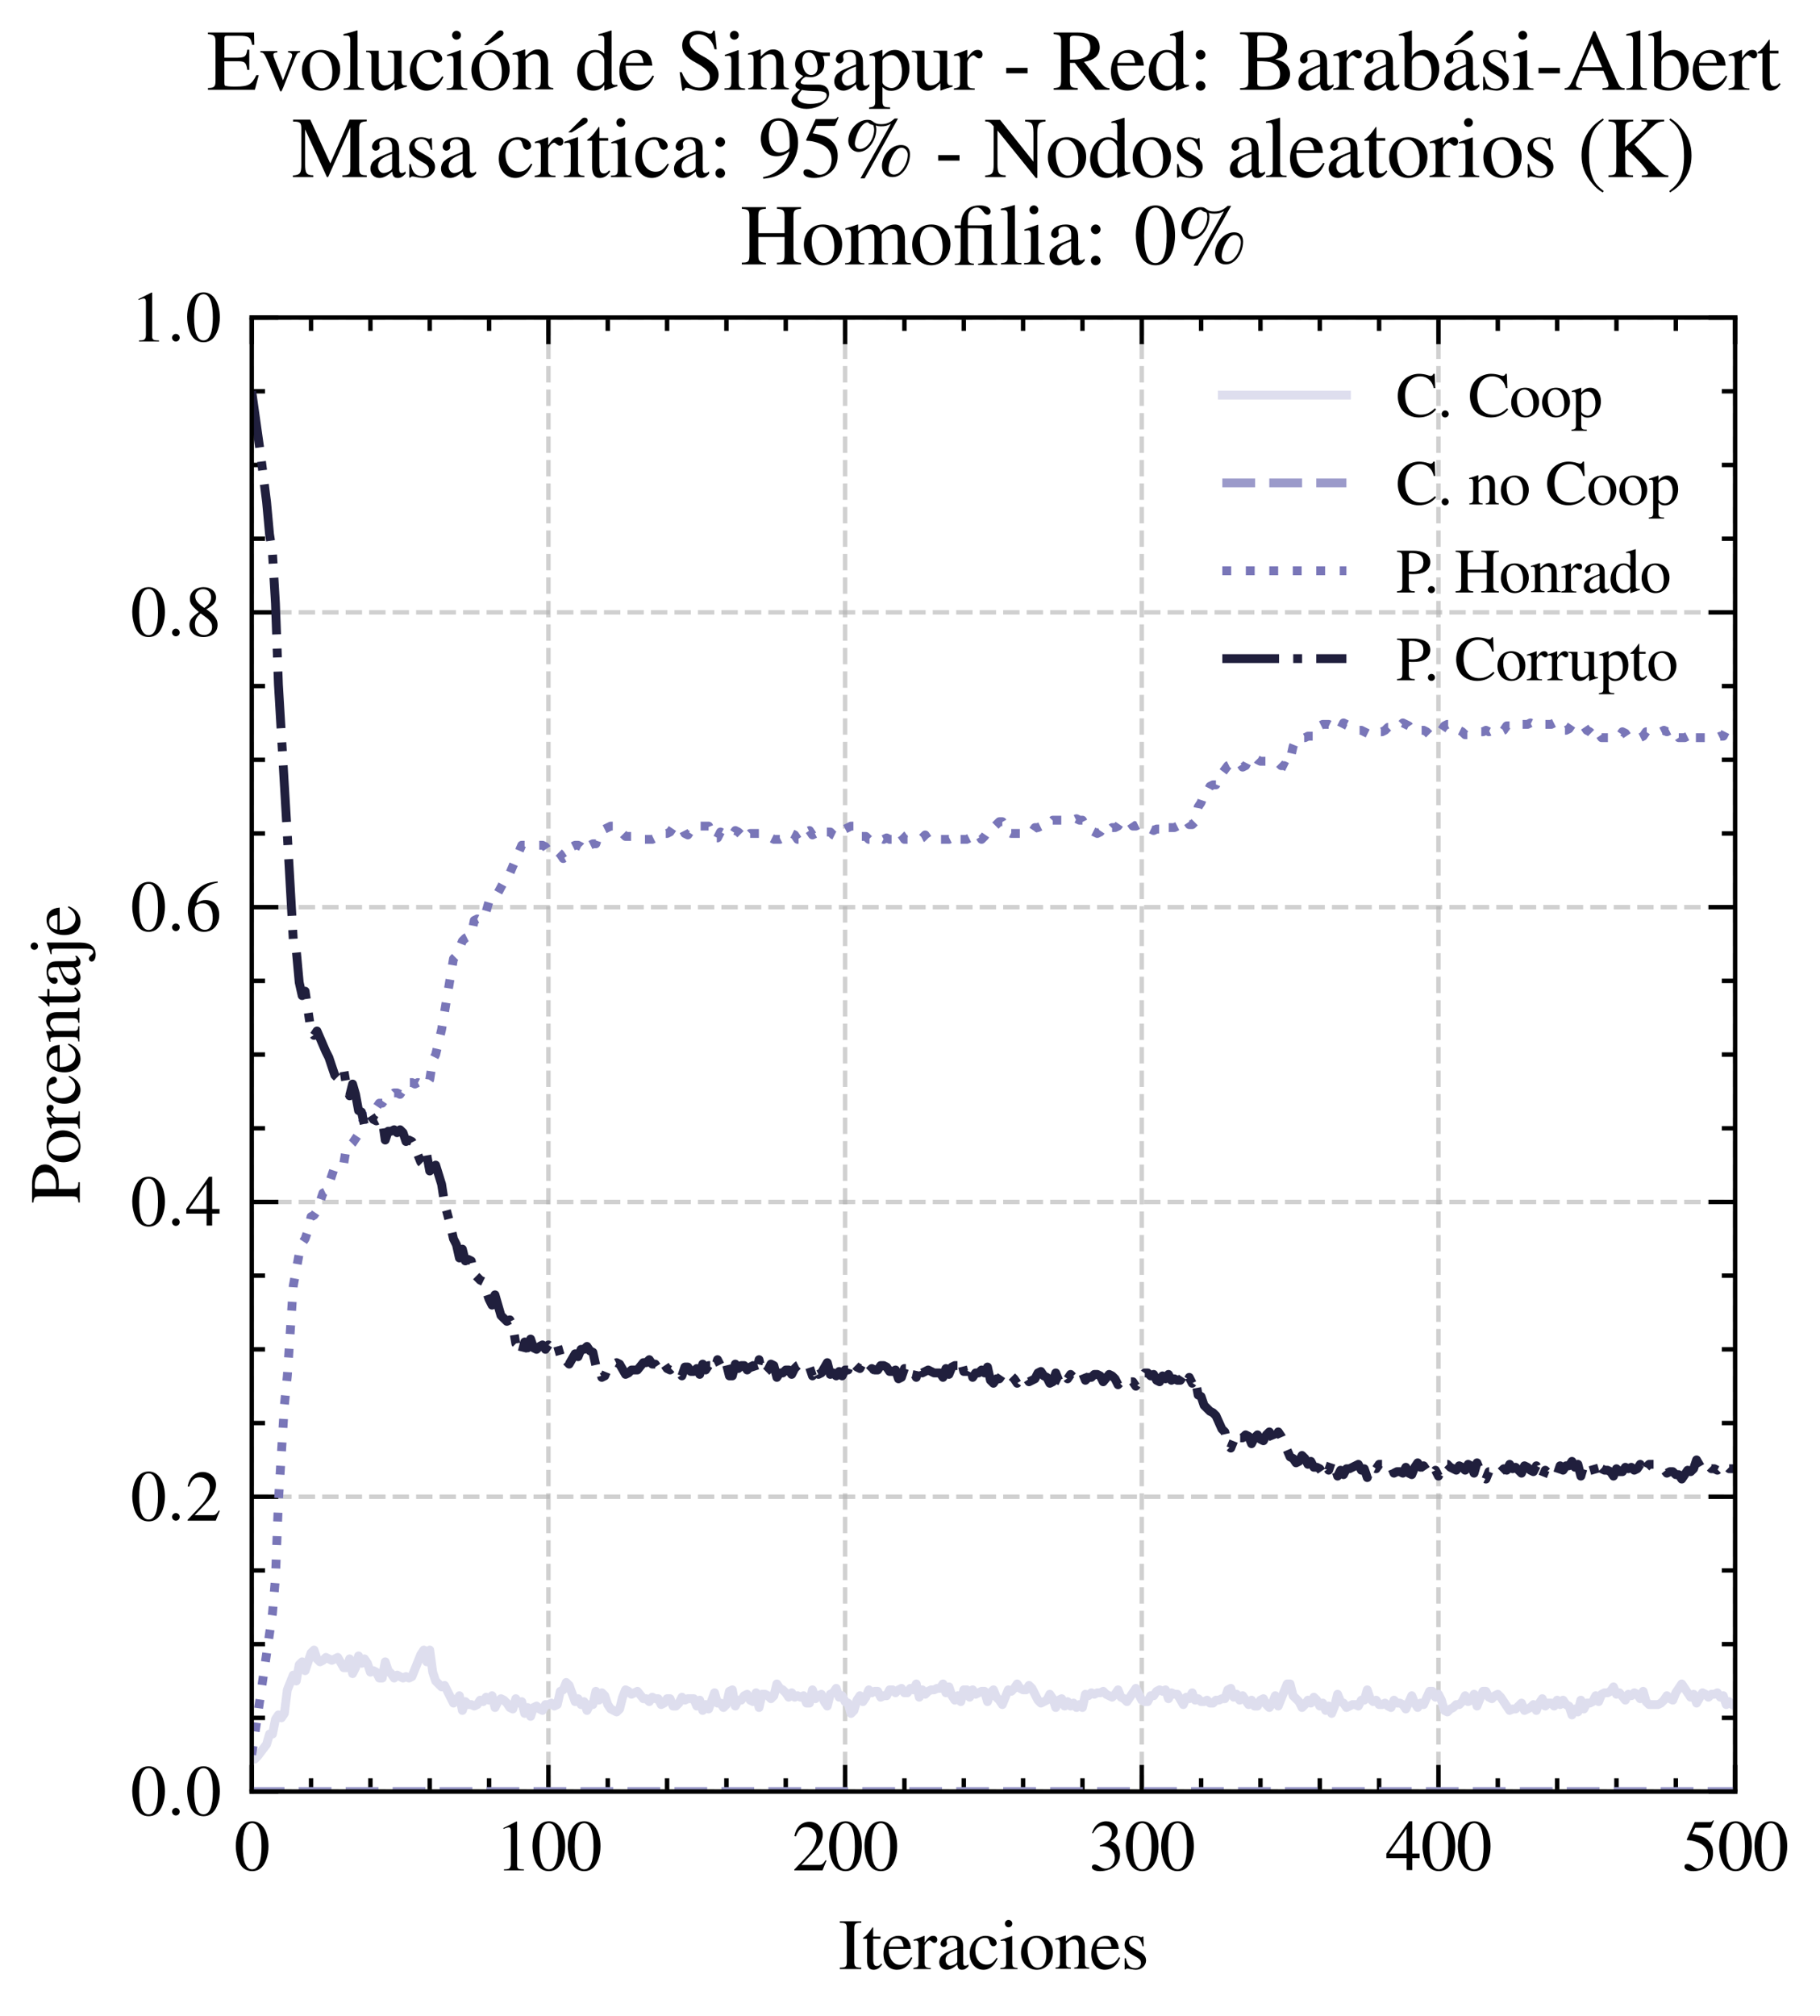<?xml version="1.0" encoding="utf-8" standalone="no"?>
<!DOCTYPE svg PUBLIC "-//W3C//DTD SVG 1.1//EN"
  "http://www.w3.org/Graphics/SVG/1.1/DTD/svg11.dtd">
<svg xmlns:xlink="http://www.w3.org/1999/xlink" width="205.384pt" height="227.514pt" viewBox="0 0 205.384 227.514" xmlns="http://www.w3.org/2000/svg" version="1.1">
 <defs>
  <style type="text/css">*{stroke-linejoin: round; stroke-linecap: butt}</style>
 </defs>
 <g id="figure_1">
  <g id="patch_1">
   <path d="M 0 227.514 
L 205.384 227.514 
L 205.384 0 
L 0 0 
z
" style="fill: #ffffff"/>
  </g>
  <g id="axes_1">
   <g id="patch_2">
    <path d="M 28.407 202.156 
L 195.807 202.156 
L 195.807 35.836 
L 28.407 35.836 
z
" style="fill: #ffffff"/>
   </g>
   <g id="matplotlib.axis_1">
    <g id="xtick_1">
     <g id="line2d_1">
      <path d="M 28.407 202.156 
L 28.407 35.836 
" clip-path="url(#p25a1e4205b)" style="fill: none; stroke-dasharray: 1.85,0.8; stroke-dashoffset: 0; stroke: #b0b0b0; stroke-opacity: 0.6; stroke-width: 0.5"/>
     </g>
     <g id="line2d_2">
      <defs>
       <path id="mbaf7b6edb8" d="M 0 0 
L 0 -3 
" style="stroke: #000000; stroke-width: 0.5"/>
      </defs>
      <g>
       <use xlink:href="#mbaf7b6edb8" x="28.407" y="202.156" style="stroke: #000000; stroke-width: 0.5"/>
      </g>
     </g>
     <g id="line2d_3">
      <defs>
       <path id="m4798fa200d" d="M 0 0 
L 0 3 
" style="stroke: #000000; stroke-width: 0.5"/>
      </defs>
      <g>
       <use xlink:href="#m4798fa200d" x="28.407" y="35.836" style="stroke: #000000; stroke-width: 0.5"/>
      </g>
     </g>
     <g id="text_1">
      <!-- $\mathdefault{0}$ -->
      <g transform="translate(26.414 211.06) scale(0.08 -0.08)">
       <defs>
        <path id="NimbusRomNo9L-Regu-30" d="M 1626 4352 
C 1274 4352 1005 4244 768 4020 
C 397 3661 154 2925 154 2176 
C 154 1479 365 730 666 372 
C 902 90 1229 -64 1600 -64 
C 1926 -64 2202 45 2432 269 
C 2803 621 3046 1364 3046 2138 
C 3046 3450 2464 4352 1626 4352 
z
M 1606 4186 
C 2144 4186 2432 3463 2432 2125 
C 2432 788 2150 103 1600 103 
C 1050 103 768 788 768 2119 
C 768 3476 1056 4186 1606 4186 
z
" transform="scale(0.016)"/>
       </defs>
       <use xlink:href="#NimbusRomNo9L-Regu-30" transform="scale(0.996)"/>
      </g>
     </g>
    </g>
    <g id="xtick_2">
     <g id="line2d_4">
      <path d="M 61.887 202.156 
L 61.887 35.836 
" clip-path="url(#p25a1e4205b)" style="fill: none; stroke-dasharray: 1.85,0.8; stroke-dashoffset: 0; stroke: #b0b0b0; stroke-opacity: 0.6; stroke-width: 0.5"/>
     </g>
     <g id="line2d_5">
      <g>
       <use xlink:href="#mbaf7b6edb8" x="61.887" y="202.156" style="stroke: #000000; stroke-width: 0.5"/>
      </g>
     </g>
     <g id="line2d_6">
      <g>
       <use xlink:href="#m4798fa200d" x="61.887" y="35.836" style="stroke: #000000; stroke-width: 0.5"/>
      </g>
     </g>
     <g id="text_2">
      <!-- $\mathdefault{100}$ -->
      <g transform="translate(55.909 211.06) scale(0.08 -0.08)">
       <defs>
        <path id="NimbusRomNo9L-Regu-31" d="M 1862 4339 
L 710 3757 
L 710 3667 
C 787 3699 858 3725 883 3738 
C 998 3783 1107 3808 1171 3808 
C 1306 3808 1363 3711 1363 3505 
L 1363 592 
C 1363 379 1312 232 1210 173 
C 1114 116 1024 96 755 96 
L 755 0 
L 2522 0 
L 2522 96 
C 2016 96 1914 160 1914 470 
L 1914 4327 
L 1862 4339 
z
" transform="scale(0.016)"/>
       </defs>
       <use xlink:href="#NimbusRomNo9L-Regu-31" transform="scale(0.996)"/>
       <use xlink:href="#NimbusRomNo9L-Regu-30" transform="translate(49.813 0) scale(0.996)"/>
       <use xlink:href="#NimbusRomNo9L-Regu-30" transform="translate(99.626 0) scale(0.996)"/>
      </g>
     </g>
    </g>
    <g id="xtick_3">
     <g id="line2d_7">
      <path d="M 95.367 202.156 
L 95.367 35.836 
" clip-path="url(#p25a1e4205b)" style="fill: none; stroke-dasharray: 1.85,0.8; stroke-dashoffset: 0; stroke: #b0b0b0; stroke-opacity: 0.6; stroke-width: 0.5"/>
     </g>
     <g id="line2d_8">
      <g>
       <use xlink:href="#mbaf7b6edb8" x="95.367" y="202.156" style="stroke: #000000; stroke-width: 0.5"/>
      </g>
     </g>
     <g id="line2d_9">
      <g>
       <use xlink:href="#m4798fa200d" x="95.367" y="35.836" style="stroke: #000000; stroke-width: 0.5"/>
      </g>
     </g>
     <g id="text_3">
      <!-- $\mathdefault{200}$ -->
      <g transform="translate(89.389 211.06) scale(0.08 -0.08)">
       <defs>
        <path id="NimbusRomNo9L-Regu-32" d="M 3040 875 
L 2957 907 
C 2720 544 2637 486 2349 486 
L 819 486 
L 1894 1609 
C 2464 2202 2714 2687 2714 3185 
C 2714 3823 2195 4313 1530 4313 
C 1178 4313 845 4173 608 3918 
C 403 3700 307 3496 198 3043 
L 333 3011 
C 589 3636 819 3840 1261 3840 
C 1798 3840 2163 3476 2163 2940 
C 2163 2443 1869 1850 1331 1282 
L 192 77 
L 192 0 
L 2688 0 
L 3040 875 
z
" transform="scale(0.016)"/>
       </defs>
       <use xlink:href="#NimbusRomNo9L-Regu-32" transform="scale(0.996)"/>
       <use xlink:href="#NimbusRomNo9L-Regu-30" transform="translate(49.813 0) scale(0.996)"/>
       <use xlink:href="#NimbusRomNo9L-Regu-30" transform="translate(99.626 0) scale(0.996)"/>
      </g>
     </g>
    </g>
    <g id="xtick_4">
     <g id="line2d_10">
      <path d="M 128.847 202.156 
L 128.847 35.836 
" clip-path="url(#p25a1e4205b)" style="fill: none; stroke-dasharray: 1.85,0.8; stroke-dashoffset: 0; stroke: #b0b0b0; stroke-opacity: 0.6; stroke-width: 0.5"/>
     </g>
     <g id="line2d_11">
      <g>
       <use xlink:href="#mbaf7b6edb8" x="128.847" y="202.156" style="stroke: #000000; stroke-width: 0.5"/>
      </g>
     </g>
     <g id="line2d_12">
      <g>
       <use xlink:href="#m4798fa200d" x="128.847" y="35.836" style="stroke: #000000; stroke-width: 0.5"/>
      </g>
     </g>
     <g id="text_4">
      <!-- $\mathdefault{300}$ -->
      <g transform="translate(122.869 211.06) scale(0.08 -0.08)">
       <defs>
        <path id="NimbusRomNo9L-Regu-33" d="M 979 2138 
C 1357 2138 1504 2125 1658 2068 
C 2054 1927 2304 1562 2304 1120 
C 2304 583 1939 167 1466 167 
C 1293 167 1165 212 928 365 
C 736 480 627 525 518 525 
C 371 525 275 436 275 301 
C 275 77 550 -64 998 -64 
C 1491 -64 1997 103 2298 365 
C 2598 628 2765 999 2765 1428 
C 2765 1754 2662 2055 2477 2253 
C 2349 2394 2227 2471 1946 2592 
C 2387 2893 2547 3130 2547 3476 
C 2547 3994 2138 4352 1549 4352 
C 1229 4352 947 4244 717 4039 
C 525 3866 429 3699 288 3315 
L 384 3290 
C 646 3757 934 3968 1338 3968 
C 1754 3968 2042 3687 2042 3284 
C 2042 3053 1946 2823 1786 2663 
C 1594 2471 1414 2375 979 2221 
L 979 2138 
z
" transform="scale(0.016)"/>
       </defs>
       <use xlink:href="#NimbusRomNo9L-Regu-33" transform="scale(0.996)"/>
       <use xlink:href="#NimbusRomNo9L-Regu-30" transform="translate(49.813 0) scale(0.996)"/>
       <use xlink:href="#NimbusRomNo9L-Regu-30" transform="translate(99.626 0) scale(0.996)"/>
      </g>
     </g>
    </g>
    <g id="xtick_5">
     <g id="line2d_13">
      <path d="M 162.327 202.156 
L 162.327 35.836 
" clip-path="url(#p25a1e4205b)" style="fill: none; stroke-dasharray: 1.85,0.8; stroke-dashoffset: 0; stroke: #b0b0b0; stroke-opacity: 0.6; stroke-width: 0.5"/>
     </g>
     <g id="line2d_14">
      <g>
       <use xlink:href="#mbaf7b6edb8" x="162.327" y="202.156" style="stroke: #000000; stroke-width: 0.5"/>
      </g>
     </g>
     <g id="line2d_15">
      <g>
       <use xlink:href="#m4798fa200d" x="162.327" y="35.836" style="stroke: #000000; stroke-width: 0.5"/>
      </g>
     </g>
     <g id="text_5">
      <!-- $\mathdefault{400}$ -->
      <g transform="translate(156.349 211.06) scale(0.08 -0.08)">
       <defs>
        <path id="NimbusRomNo9L-Regu-34" d="M 3021 1497 
L 2368 1497 
L 2368 4352 
L 2086 4352 
L 77 1497 
L 77 1088 
L 1875 1088 
L 1875 32 
L 2368 32 
L 2368 1088 
L 3021 1088 
L 3021 1497 
z
M 1869 1497 
L 333 1497 
L 1869 3698 
L 1869 1497 
z
" transform="scale(0.016)"/>
       </defs>
       <use xlink:href="#NimbusRomNo9L-Regu-34" transform="scale(0.996)"/>
       <use xlink:href="#NimbusRomNo9L-Regu-30" transform="translate(49.813 0) scale(0.996)"/>
       <use xlink:href="#NimbusRomNo9L-Regu-30" transform="translate(99.626 0) scale(0.996)"/>
      </g>
     </g>
    </g>
    <g id="xtick_6">
     <g id="line2d_16">
      <path d="M 195.807 202.156 
L 195.807 35.836 
" clip-path="url(#p25a1e4205b)" style="fill: none; stroke-dasharray: 1.85,0.8; stroke-dashoffset: 0; stroke: #b0b0b0; stroke-opacity: 0.6; stroke-width: 0.5"/>
     </g>
     <g id="line2d_17">
      <g>
       <use xlink:href="#mbaf7b6edb8" x="195.807" y="202.156" style="stroke: #000000; stroke-width: 0.5"/>
      </g>
     </g>
     <g id="line2d_18">
      <g>
       <use xlink:href="#m4798fa200d" x="195.807" y="35.836" style="stroke: #000000; stroke-width: 0.5"/>
      </g>
     </g>
     <g id="text_6">
      <!-- $\mathdefault{500}$ -->
      <g transform="translate(189.829 211.06) scale(0.08 -0.08)">
       <defs>
        <path id="NimbusRomNo9L-Regu-35" d="M 1158 3776 
L 2413 3776 
C 2515 3776 2541 3789 2560 3834 
L 2803 4403 
L 2746 4448 
C 2650 4314 2586 4282 2451 4282 
L 1114 4282 
L 416 2759 
C 410 2746 410 2740 410 2727 
C 410 2695 435 2676 486 2676 
C 691 2676 947 2631 1210 2547 
C 1946 2309 2285 1910 2285 1274 
C 2285 656 1894 173 1395 173 
C 1267 173 1158 218 966 360 
C 762 508 614 572 480 572 
C 294 572 205 495 205 334 
C 205 90 506 -64 986 -64 
C 1523 -64 1984 110 2304 438 
C 2598 728 2733 1094 2733 1583 
C 2733 2046 2611 2342 2291 2663 
C 2010 2947 1645 3094 890 3229 
L 1158 3776 
z
" transform="scale(0.016)"/>
       </defs>
       <use xlink:href="#NimbusRomNo9L-Regu-35" transform="scale(0.996)"/>
       <use xlink:href="#NimbusRomNo9L-Regu-30" transform="translate(49.813 0) scale(0.996)"/>
       <use xlink:href="#NimbusRomNo9L-Regu-30" transform="translate(99.626 0) scale(0.996)"/>
      </g>
     </g>
    </g>
    <g id="xtick_7">
     <g id="line2d_19">
      <defs>
       <path id="mdb81137d5c" d="M 0 0 
L 0 -1.5 
" style="stroke: #000000; stroke-width: 0.5"/>
      </defs>
      <g>
       <use xlink:href="#mdb81137d5c" x="35.103" y="202.156" style="stroke: #000000; stroke-width: 0.5"/>
      </g>
     </g>
     <g id="line2d_20">
      <defs>
       <path id="m8da9f707e2" d="M 0 0 
L 0 1.5 
" style="stroke: #000000; stroke-width: 0.5"/>
      </defs>
      <g>
       <use xlink:href="#m8da9f707e2" x="35.103" y="35.836" style="stroke: #000000; stroke-width: 0.5"/>
      </g>
     </g>
    </g>
    <g id="xtick_8">
     <g id="line2d_21">
      <g>
       <use xlink:href="#mdb81137d5c" x="41.799" y="202.156" style="stroke: #000000; stroke-width: 0.5"/>
      </g>
     </g>
     <g id="line2d_22">
      <g>
       <use xlink:href="#m8da9f707e2" x="41.799" y="35.836" style="stroke: #000000; stroke-width: 0.5"/>
      </g>
     </g>
    </g>
    <g id="xtick_9">
     <g id="line2d_23">
      <g>
       <use xlink:href="#mdb81137d5c" x="48.495" y="202.156" style="stroke: #000000; stroke-width: 0.5"/>
      </g>
     </g>
     <g id="line2d_24">
      <g>
       <use xlink:href="#m8da9f707e2" x="48.495" y="35.836" style="stroke: #000000; stroke-width: 0.5"/>
      </g>
     </g>
    </g>
    <g id="xtick_10">
     <g id="line2d_25">
      <g>
       <use xlink:href="#mdb81137d5c" x="55.191" y="202.156" style="stroke: #000000; stroke-width: 0.5"/>
      </g>
     </g>
     <g id="line2d_26">
      <g>
       <use xlink:href="#m8da9f707e2" x="55.191" y="35.836" style="stroke: #000000; stroke-width: 0.5"/>
      </g>
     </g>
    </g>
    <g id="xtick_11">
     <g id="line2d_27">
      <g>
       <use xlink:href="#mdb81137d5c" x="68.583" y="202.156" style="stroke: #000000; stroke-width: 0.5"/>
      </g>
     </g>
     <g id="line2d_28">
      <g>
       <use xlink:href="#m8da9f707e2" x="68.583" y="35.836" style="stroke: #000000; stroke-width: 0.5"/>
      </g>
     </g>
    </g>
    <g id="xtick_12">
     <g id="line2d_29">
      <g>
       <use xlink:href="#mdb81137d5c" x="75.279" y="202.156" style="stroke: #000000; stroke-width: 0.5"/>
      </g>
     </g>
     <g id="line2d_30">
      <g>
       <use xlink:href="#m8da9f707e2" x="75.279" y="35.836" style="stroke: #000000; stroke-width: 0.5"/>
      </g>
     </g>
    </g>
    <g id="xtick_13">
     <g id="line2d_31">
      <g>
       <use xlink:href="#mdb81137d5c" x="81.975" y="202.156" style="stroke: #000000; stroke-width: 0.5"/>
      </g>
     </g>
     <g id="line2d_32">
      <g>
       <use xlink:href="#m8da9f707e2" x="81.975" y="35.836" style="stroke: #000000; stroke-width: 0.5"/>
      </g>
     </g>
    </g>
    <g id="xtick_14">
     <g id="line2d_33">
      <g>
       <use xlink:href="#mdb81137d5c" x="88.671" y="202.156" style="stroke: #000000; stroke-width: 0.5"/>
      </g>
     </g>
     <g id="line2d_34">
      <g>
       <use xlink:href="#m8da9f707e2" x="88.671" y="35.836" style="stroke: #000000; stroke-width: 0.5"/>
      </g>
     </g>
    </g>
    <g id="xtick_15">
     <g id="line2d_35">
      <g>
       <use xlink:href="#mdb81137d5c" x="102.063" y="202.156" style="stroke: #000000; stroke-width: 0.5"/>
      </g>
     </g>
     <g id="line2d_36">
      <g>
       <use xlink:href="#m8da9f707e2" x="102.063" y="35.836" style="stroke: #000000; stroke-width: 0.5"/>
      </g>
     </g>
    </g>
    <g id="xtick_16">
     <g id="line2d_37">
      <g>
       <use xlink:href="#mdb81137d5c" x="108.759" y="202.156" style="stroke: #000000; stroke-width: 0.5"/>
      </g>
     </g>
     <g id="line2d_38">
      <g>
       <use xlink:href="#m8da9f707e2" x="108.759" y="35.836" style="stroke: #000000; stroke-width: 0.5"/>
      </g>
     </g>
    </g>
    <g id="xtick_17">
     <g id="line2d_39">
      <g>
       <use xlink:href="#mdb81137d5c" x="115.455" y="202.156" style="stroke: #000000; stroke-width: 0.5"/>
      </g>
     </g>
     <g id="line2d_40">
      <g>
       <use xlink:href="#m8da9f707e2" x="115.455" y="35.836" style="stroke: #000000; stroke-width: 0.5"/>
      </g>
     </g>
    </g>
    <g id="xtick_18">
     <g id="line2d_41">
      <g>
       <use xlink:href="#mdb81137d5c" x="122.151" y="202.156" style="stroke: #000000; stroke-width: 0.5"/>
      </g>
     </g>
     <g id="line2d_42">
      <g>
       <use xlink:href="#m8da9f707e2" x="122.151" y="35.836" style="stroke: #000000; stroke-width: 0.5"/>
      </g>
     </g>
    </g>
    <g id="xtick_19">
     <g id="line2d_43">
      <g>
       <use xlink:href="#mdb81137d5c" x="135.543" y="202.156" style="stroke: #000000; stroke-width: 0.5"/>
      </g>
     </g>
     <g id="line2d_44">
      <g>
       <use xlink:href="#m8da9f707e2" x="135.543" y="35.836" style="stroke: #000000; stroke-width: 0.5"/>
      </g>
     </g>
    </g>
    <g id="xtick_20">
     <g id="line2d_45">
      <g>
       <use xlink:href="#mdb81137d5c" x="142.239" y="202.156" style="stroke: #000000; stroke-width: 0.5"/>
      </g>
     </g>
     <g id="line2d_46">
      <g>
       <use xlink:href="#m8da9f707e2" x="142.239" y="35.836" style="stroke: #000000; stroke-width: 0.5"/>
      </g>
     </g>
    </g>
    <g id="xtick_21">
     <g id="line2d_47">
      <g>
       <use xlink:href="#mdb81137d5c" x="148.935" y="202.156" style="stroke: #000000; stroke-width: 0.5"/>
      </g>
     </g>
     <g id="line2d_48">
      <g>
       <use xlink:href="#m8da9f707e2" x="148.935" y="35.836" style="stroke: #000000; stroke-width: 0.5"/>
      </g>
     </g>
    </g>
    <g id="xtick_22">
     <g id="line2d_49">
      <g>
       <use xlink:href="#mdb81137d5c" x="155.631" y="202.156" style="stroke: #000000; stroke-width: 0.5"/>
      </g>
     </g>
     <g id="line2d_50">
      <g>
       <use xlink:href="#m8da9f707e2" x="155.631" y="35.836" style="stroke: #000000; stroke-width: 0.5"/>
      </g>
     </g>
    </g>
    <g id="xtick_23">
     <g id="line2d_51">
      <g>
       <use xlink:href="#mdb81137d5c" x="169.023" y="202.156" style="stroke: #000000; stroke-width: 0.5"/>
      </g>
     </g>
     <g id="line2d_52">
      <g>
       <use xlink:href="#m8da9f707e2" x="169.023" y="35.836" style="stroke: #000000; stroke-width: 0.5"/>
      </g>
     </g>
    </g>
    <g id="xtick_24">
     <g id="line2d_53">
      <g>
       <use xlink:href="#mdb81137d5c" x="175.719" y="202.156" style="stroke: #000000; stroke-width: 0.5"/>
      </g>
     </g>
     <g id="line2d_54">
      <g>
       <use xlink:href="#m8da9f707e2" x="175.719" y="35.836" style="stroke: #000000; stroke-width: 0.5"/>
      </g>
     </g>
    </g>
    <g id="xtick_25">
     <g id="line2d_55">
      <g>
       <use xlink:href="#mdb81137d5c" x="182.415" y="202.156" style="stroke: #000000; stroke-width: 0.5"/>
      </g>
     </g>
     <g id="line2d_56">
      <g>
       <use xlink:href="#m8da9f707e2" x="182.415" y="35.836" style="stroke: #000000; stroke-width: 0.5"/>
      </g>
     </g>
    </g>
    <g id="xtick_26">
     <g id="line2d_57">
      <g>
       <use xlink:href="#mdb81137d5c" x="189.111" y="202.156" style="stroke: #000000; stroke-width: 0.5"/>
      </g>
     </g>
     <g id="line2d_58">
      <g>
       <use xlink:href="#m8da9f707e2" x="189.111" y="35.836" style="stroke: #000000; stroke-width: 0.5"/>
      </g>
     </g>
    </g>
    <g id="text_7">
     <!-- Iteraciones -->
     <g transform="translate(94.625 222.189) scale(0.08 -0.08)">
      <defs>
       <path id="NimbusRomNo9L-Regu-49" d="M 736 689 
C 736 206 653 128 115 128 
L 115 0 
L 2016 0 
L 2016 128 
C 1491 128 1389 217 1389 688 
L 1389 3542 
C 1389 4012 1478 4096 2016 4096 
L 2016 4231 
L 115 4231 
L 115 4096 
C 659 4096 736 4026 736 3548 
L 736 689 
z
" transform="scale(0.016)"/>
       <path id="NimbusRomNo9L-Regu-74" d="M 1632 2880 
L 986 2880 
L 986 3622 
C 986 3686 979 3706 941 3706 
C 896 3648 858 3590 813 3526 
C 570 3174 294 2867 192 2841 
C 122 2794 83 2748 83 2715 
C 83 2695 90 2682 109 2682 
L 448 2682 
L 448 751 
C 448 212 640 -64 1018 -64 
C 1331 -64 1574 90 1786 423 
L 1702 493 
C 1568 333 1459 269 1318 269 
C 1082 269 986 443 986 847 
L 986 2682 
L 1632 2682 
L 1632 2880 
z
" transform="scale(0.016)"/>
       <path id="NimbusRomNo9L-Regu-65" d="M 2611 1053 
C 2304 564 2029 378 1619 378 
C 1254 378 979 564 794 930 
C 678 1174 634 1386 621 1779 
L 2592 1779 
C 2541 2193 2477 2377 2317 2581 
C 2125 2811 1830 2944 1498 2944 
C 1178 2944 877 2829 634 2611 
C 333 2349 160 1894 160 1370 
C 160 486 621 -64 1357 -64 
C 1965 -64 2445 315 2714 1008 
L 2611 1053 
z
M 634 1984 
C 704 2479 922 2714 1312 2714 
C 1702 2714 1856 2535 1939 1984 
L 634 1984 
z
" transform="scale(0.016)"/>
       <path id="NimbusRomNo9L-Regu-72" d="M 45 2496 
C 134 2515 192 2522 269 2522 
C 429 2522 486 2419 486 2138 
L 486 538 
C 486 218 442 173 32 96 
L 32 0 
L 1568 0 
L 1568 102 
C 1133 102 1024 199 1024 565 
L 1024 2013 
C 1024 2219 1299 2541 1472 2541 
C 1510 2541 1568 2509 1638 2445 
C 1741 2355 1811 2317 1894 2317 
C 2048 2317 2144 2426 2144 2605 
C 2144 2816 2010 2944 1792 2944 
C 1523 2944 1338 2797 1024 2343 
L 1024 2931 
L 992 2944 
C 653 2803 422 2721 45 2599 
L 45 2496 
z
" transform="scale(0.016)"/>
       <path id="NimbusRomNo9L-Regu-61" d="M 2829 423 
C 2720 333 2643 301 2547 301 
C 2400 301 2355 390 2355 672 
L 2355 1920 
C 2355 2253 2323 2438 2227 2592 
C 2086 2822 1811 2944 1434 2944 
C 832 2944 358 2630 358 2227 
C 358 2080 486 1952 634 1952 
C 787 1952 922 2080 922 2221 
C 922 2246 915 2278 909 2323 
C 896 2381 890 2432 890 2477 
C 890 2650 1094 2790 1350 2790 
C 1664 2790 1837 2605 1837 2259 
L 1837 1869 
C 851 1472 742 1421 467 1178 
C 326 1050 237 832 237 621 
C 237 218 518 -64 909 -64 
C 1190 -64 1453 70 1843 403 
C 1875 70 1990 -64 2253 -64 
C 2470 -64 2605 13 2829 256 
L 2829 423 
z
M 1837 783 
C 1837 584 1805 526 1670 449 
C 1517 359 1338 301 1203 301 
C 979 301 800 520 800 796 
L 800 822 
C 800 1201 1062 1433 1837 1715 
L 1837 783 
z
" transform="scale(0.016)"/>
       <path id="NimbusRomNo9L-Regu-63" d="M 2547 998 
C 2240 550 2010 397 1645 397 
C 1062 397 653 909 653 1645 
C 653 2304 1005 2758 1523 2758 
C 1754 2758 1837 2688 1901 2451 
L 1939 2310 
C 1990 2131 2106 2016 2240 2016 
C 2406 2016 2547 2138 2547 2285 
C 2547 2643 2099 2944 1562 2944 
C 1248 2944 922 2816 659 2586 
C 339 2304 160 1869 160 1363 
C 160 531 666 -64 1376 -64 
C 1664 -64 1920 38 2150 237 
C 2323 390 2445 563 2637 941 
L 2547 998 
z
" transform="scale(0.016)"/>
       <path id="NimbusRomNo9L-Regu-69" d="M 1120 2929 
L 128 2579 
L 128 2484 
L 179 2490 
C 256 2502 339 2509 397 2509 
C 550 2509 608 2406 608 2125 
L 608 640 
C 608 179 544 109 102 109 
L 102 0 
L 1619 0 
L 1619 96 
C 1197 128 1146 191 1146 650 
L 1146 2910 
L 1120 2929 
z
M 819 4352 
C 646 4352 499 4205 499 4026 
C 499 3847 640 3699 819 3699 
C 1005 3699 1152 3840 1152 4026 
C 1152 4205 1005 4352 819 4352 
z
" transform="scale(0.016)"/>
       <path id="NimbusRomNo9L-Regu-6f" d="M 1600 2944 
C 768 2944 186 2330 186 1446 
C 186 582 781 -64 1587 -64 
C 2394 -64 3008 614 3008 1498 
C 3008 2336 2419 2944 1600 2944 
z
M 1517 2765 
C 2054 2765 2432 2150 2432 1274 
C 2432 550 2144 115 1664 115 
C 1414 115 1178 269 1043 525 
C 864 858 762 1306 762 1760 
C 762 2368 1062 2765 1517 2765 
z
" transform="scale(0.016)"/>
       <path id="NimbusRomNo9L-Regu-6e" d="M 102 2579 
C 141 2598 205 2605 275 2605 
C 454 2605 512 2509 512 2195 
L 512 608 
C 512 243 442 154 115 128 
L 115 32 
L 1472 32 
L 1472 128 
C 1146 154 1050 230 1050 461 
L 1050 2259 
C 1357 2547 1498 2624 1709 2624 
C 2022 2624 2176 2426 2176 2003 
L 2176 666 
C 2176 262 2093 154 1773 128 
L 1773 32 
L 3104 32 
L 3104 128 
C 2790 160 2714 237 2714 550 
L 2714 2016 
C 2714 2618 2432 2976 1958 2976 
C 1664 2976 1466 2867 1030 2458 
L 1030 2963 
L 986 2976 
C 672 2861 454 2790 102 2688 
L 102 2579 
z
" transform="scale(0.016)"/>
       <path id="NimbusRomNo9L-Regu-73" d="M 2016 2010 
L 1990 2880 
L 1920 2880 
L 1907 2867 
C 1850 2822 1843 2816 1818 2816 
C 1779 2816 1715 2829 1645 2861 
C 1504 2915 1363 2944 1197 2944 
C 691 2944 326 2616 326 2154 
C 326 1796 531 1539 1075 1231 
L 1446 1020 
C 1670 892 1779 737 1779 539 
C 1779 256 1574 77 1248 77 
C 1030 77 832 159 710 298 
C 576 455 518 600 435 960 
L 333 960 
L 333 -39 
L 416 -39 
C 461 33 486 48 563 48 
C 621 48 710 35 858 -2 
C 1037 -39 1210 -64 1325 -64 
C 1818 -64 2227 308 2227 757 
C 2227 1077 2074 1289 1690 1520 
L 998 1930 
C 819 2033 723 2194 723 2367 
C 723 2624 922 2803 1216 2803 
C 1581 2803 1773 2583 1920 2010 
L 2016 2010 
z
" transform="scale(0.016)"/>
      </defs>
      <use xlink:href="#NimbusRomNo9L-Regu-49" transform="scale(0.996)"/>
      <use xlink:href="#NimbusRomNo9L-Regu-74" transform="translate(33.175 0) scale(0.996)"/>
      <use xlink:href="#NimbusRomNo9L-Regu-65" transform="translate(60.87 0) scale(0.996)"/>
      <use xlink:href="#NimbusRomNo9L-Regu-72" transform="translate(105.104 0) scale(0.996)"/>
      <use xlink:href="#NimbusRomNo9L-Regu-61" transform="translate(138.279 0) scale(0.996)"/>
      <use xlink:href="#NimbusRomNo9L-Regu-63" transform="translate(182.513 0) scale(0.996)"/>
      <use xlink:href="#NimbusRomNo9L-Regu-69" transform="translate(226.746 0) scale(0.996)"/>
      <use xlink:href="#NimbusRomNo9L-Regu-6f" transform="translate(254.442 0) scale(0.996)"/>
      <use xlink:href="#NimbusRomNo9L-Regu-6e" transform="translate(304.255 0) scale(0.996)"/>
      <use xlink:href="#NimbusRomNo9L-Regu-65" transform="translate(354.068 0) scale(0.996)"/>
      <use xlink:href="#NimbusRomNo9L-Regu-73" transform="translate(398.301 0) scale(0.996)"/>
     </g>
    </g>
   </g>
   <g id="matplotlib.axis_2">
    <g id="ytick_1">
     <g id="line2d_59">
      <path d="M 28.407 202.156 
L 195.807 202.156 
" clip-path="url(#p25a1e4205b)" style="fill: none; stroke-dasharray: 1.85,0.8; stroke-dashoffset: 0; stroke: #b0b0b0; stroke-opacity: 0.6; stroke-width: 0.5"/>
     </g>
     <g id="line2d_60">
      <defs>
       <path id="mbde67e6b3b" d="M 0 0 
L 3 0 
" style="stroke: #000000; stroke-width: 0.5"/>
      </defs>
      <g>
       <use xlink:href="#mbde67e6b3b" x="28.407" y="202.156" style="stroke: #000000; stroke-width: 0.5"/>
      </g>
     </g>
     <g id="line2d_61">
      <defs>
       <path id="mcf29ef7bd5" d="M 0 0 
L -3 0 
" style="stroke: #000000; stroke-width: 0.5"/>
      </defs>
      <g>
       <use xlink:href="#mcf29ef7bd5" x="195.807" y="202.156" style="stroke: #000000; stroke-width: 0.5"/>
      </g>
     </g>
     <g id="text_8">
      <!-- $\mathdefault{0.0}$ -->
      <g transform="translate(14.729 204.858) scale(0.08 -0.08)">
       <defs>
        <path id="CMMI10-3a" d="M 1229 338 
C 1229 522 1075 675 890 675 
C 704 675 550 522 550 338 
C 550 153 704 0 890 0 
C 1075 0 1229 153 1229 338 
z
" transform="scale(0.016)"/>
       </defs>
       <use xlink:href="#NimbusRomNo9L-Regu-30" transform="scale(0.996)"/>
       <use xlink:href="#CMMI10-3a" transform="translate(49.813 0) scale(0.996)"/>
       <use xlink:href="#NimbusRomNo9L-Regu-30" transform="translate(77.409 0) scale(0.996)"/>
      </g>
     </g>
    </g>
    <g id="ytick_2">
     <g id="line2d_62">
      <path d="M 28.407 168.892 
L 195.807 168.892 
" clip-path="url(#p25a1e4205b)" style="fill: none; stroke-dasharray: 1.85,0.8; stroke-dashoffset: 0; stroke: #b0b0b0; stroke-opacity: 0.6; stroke-width: 0.5"/>
     </g>
     <g id="line2d_63">
      <g>
       <use xlink:href="#mbde67e6b3b" x="28.407" y="168.892" style="stroke: #000000; stroke-width: 0.5"/>
      </g>
     </g>
     <g id="line2d_64">
      <g>
       <use xlink:href="#mcf29ef7bd5" x="195.807" y="168.892" style="stroke: #000000; stroke-width: 0.5"/>
      </g>
     </g>
     <g id="text_9">
      <!-- $\mathdefault{0.2}$ -->
      <g transform="translate(14.729 171.594) scale(0.08 -0.08)">
       <use xlink:href="#NimbusRomNo9L-Regu-30" transform="scale(0.996)"/>
       <use xlink:href="#CMMI10-3a" transform="translate(49.813 0) scale(0.996)"/>
       <use xlink:href="#NimbusRomNo9L-Regu-32" transform="translate(77.409 0) scale(0.996)"/>
      </g>
     </g>
    </g>
    <g id="ytick_3">
     <g id="line2d_65">
      <path d="M 28.407 135.628 
L 195.807 135.628 
" clip-path="url(#p25a1e4205b)" style="fill: none; stroke-dasharray: 1.85,0.8; stroke-dashoffset: 0; stroke: #b0b0b0; stroke-opacity: 0.6; stroke-width: 0.5"/>
     </g>
     <g id="line2d_66">
      <g>
       <use xlink:href="#mbde67e6b3b" x="28.407" y="135.628" style="stroke: #000000; stroke-width: 0.5"/>
      </g>
     </g>
     <g id="line2d_67">
      <g>
       <use xlink:href="#mcf29ef7bd5" x="195.807" y="135.628" style="stroke: #000000; stroke-width: 0.5"/>
      </g>
     </g>
     <g id="text_10">
      <!-- $\mathdefault{0.4}$ -->
      <g transform="translate(14.729 138.33) scale(0.08 -0.08)">
       <use xlink:href="#NimbusRomNo9L-Regu-30" transform="scale(0.996)"/>
       <use xlink:href="#CMMI10-3a" transform="translate(49.813 0) scale(0.996)"/>
       <use xlink:href="#NimbusRomNo9L-Regu-34" transform="translate(77.409 0) scale(0.996)"/>
      </g>
     </g>
    </g>
    <g id="ytick_4">
     <g id="line2d_68">
      <path d="M 28.407 102.364 
L 195.807 102.364 
" clip-path="url(#p25a1e4205b)" style="fill: none; stroke-dasharray: 1.85,0.8; stroke-dashoffset: 0; stroke: #b0b0b0; stroke-opacity: 0.6; stroke-width: 0.5"/>
     </g>
     <g id="line2d_69">
      <g>
       <use xlink:href="#mbde67e6b3b" x="28.407" y="102.364" style="stroke: #000000; stroke-width: 0.5"/>
      </g>
     </g>
     <g id="line2d_70">
      <g>
       <use xlink:href="#mcf29ef7bd5" x="195.807" y="102.364" style="stroke: #000000; stroke-width: 0.5"/>
      </g>
     </g>
     <g id="text_11">
      <!-- $\mathdefault{0.6}$ -->
      <g transform="translate(14.729 105.066) scale(0.08 -0.08)">
       <defs>
        <path id="NimbusRomNo9L-Regu-36" d="M 2854 4391 
C 2125 4327 1754 4205 1286 3879 
C 595 3386 218 2656 218 1802 
C 218 1248 390 688 666 370 
C 909 89 1254 -64 1651 -64 
C 2445 -64 2995 541 2995 1421 
C 2995 2236 2528 2752 1792 2752 
C 1510 2752 1376 2707 973 2464 
C 1146 3431 1862 4122 2867 4288 
L 2854 4391 
z
M 1549 2458 
C 2099 2458 2419 2000 2419 1204 
C 2419 504 2170 116 1722 116 
C 1158 116 813 714 813 1700 
C 813 2025 864 2203 992 2299 
C 1126 2400 1325 2458 1549 2458 
z
" transform="scale(0.016)"/>
       </defs>
       <use xlink:href="#NimbusRomNo9L-Regu-30" transform="scale(0.996)"/>
       <use xlink:href="#CMMI10-3a" transform="translate(49.813 0) scale(0.996)"/>
       <use xlink:href="#NimbusRomNo9L-Regu-36" transform="translate(77.409 0) scale(0.996)"/>
      </g>
     </g>
    </g>
    <g id="ytick_5">
     <g id="line2d_71">
      <path d="M 28.407 69.1 
L 195.807 69.1 
" clip-path="url(#p25a1e4205b)" style="fill: none; stroke-dasharray: 1.85,0.8; stroke-dashoffset: 0; stroke: #b0b0b0; stroke-opacity: 0.6; stroke-width: 0.5"/>
     </g>
     <g id="line2d_72">
      <g>
       <use xlink:href="#mbde67e6b3b" x="28.407" y="69.1" style="stroke: #000000; stroke-width: 0.5"/>
      </g>
     </g>
     <g id="line2d_73">
      <g>
       <use xlink:href="#mcf29ef7bd5" x="195.807" y="69.1" style="stroke: #000000; stroke-width: 0.5"/>
      </g>
     </g>
     <g id="text_12">
      <!-- $\mathdefault{0.8}$ -->
      <g transform="translate(14.729 71.802) scale(0.08 -0.08)">
       <defs>
        <path id="NimbusRomNo9L-Regu-38" d="M 1856 2400 
C 2490 2740 2714 3008 2714 3444 
C 2714 3968 2253 4352 1613 4352 
C 915 4352 397 3924 397 3341 
C 397 2925 518 2740 1190 2151 
C 499 1626 358 1428 358 992 
C 358 372 864 -64 1587 -64 
C 2355 -64 2848 359 2848 1018 
C 2848 1511 2630 1824 1856 2400 
z
M 1741 1741 
C 2208 1408 2362 1178 2362 820 
C 2362 404 2074 116 1658 116 
C 1171 116 845 487 845 1044 
C 845 1453 986 1722 1357 2023 
L 1741 1741 
z
M 1670 2516 
C 1101 2887 870 3181 870 3540 
C 870 3911 1158 4173 1562 4173 
C 1997 4173 2272 3892 2272 3450 
C 2272 3085 2093 2797 1728 2554 
C 1696 2535 1696 2535 1670 2516 
z
" transform="scale(0.016)"/>
       </defs>
       <use xlink:href="#NimbusRomNo9L-Regu-30" transform="scale(0.996)"/>
       <use xlink:href="#CMMI10-3a" transform="translate(49.813 0) scale(0.996)"/>
       <use xlink:href="#NimbusRomNo9L-Regu-38" transform="translate(77.409 0) scale(0.996)"/>
      </g>
     </g>
    </g>
    <g id="ytick_6">
     <g id="line2d_74">
      <path d="M 28.407 35.836 
L 195.807 35.836 
" clip-path="url(#p25a1e4205b)" style="fill: none; stroke-dasharray: 1.85,0.8; stroke-dashoffset: 0; stroke: #b0b0b0; stroke-opacity: 0.6; stroke-width: 0.5"/>
     </g>
     <g id="line2d_75">
      <g>
       <use xlink:href="#mbde67e6b3b" x="28.407" y="35.836" style="stroke: #000000; stroke-width: 0.5"/>
      </g>
     </g>
     <g id="line2d_76">
      <g>
       <use xlink:href="#mcf29ef7bd5" x="195.807" y="35.836" style="stroke: #000000; stroke-width: 0.5"/>
      </g>
     </g>
     <g id="text_13">
      <!-- $\mathdefault{1.0}$ -->
      <g transform="translate(14.729 38.538) scale(0.08 -0.08)">
       <use xlink:href="#NimbusRomNo9L-Regu-31" transform="scale(0.996)"/>
       <use xlink:href="#CMMI10-3a" transform="translate(49.813 0) scale(0.996)"/>
       <use xlink:href="#NimbusRomNo9L-Regu-30" transform="translate(77.409 0) scale(0.996)"/>
      </g>
     </g>
    </g>
    <g id="ytick_7">
     <g id="line2d_77">
      <defs>
       <path id="m3cdec850e5" d="M 0 0 
L 1.5 0 
" style="stroke: #000000; stroke-width: 0.5"/>
      </defs>
      <g>
       <use xlink:href="#m3cdec850e5" x="28.407" y="193.84" style="stroke: #000000; stroke-width: 0.5"/>
      </g>
     </g>
     <g id="line2d_78">
      <defs>
       <path id="mffa952d226" d="M 0 0 
L -1.5 0 
" style="stroke: #000000; stroke-width: 0.5"/>
      </defs>
      <g>
       <use xlink:href="#mffa952d226" x="195.807" y="193.84" style="stroke: #000000; stroke-width: 0.5"/>
      </g>
     </g>
    </g>
    <g id="ytick_8">
     <g id="line2d_79">
      <g>
       <use xlink:href="#m3cdec850e5" x="28.407" y="185.524" style="stroke: #000000; stroke-width: 0.5"/>
      </g>
     </g>
     <g id="line2d_80">
      <g>
       <use xlink:href="#mffa952d226" x="195.807" y="185.524" style="stroke: #000000; stroke-width: 0.5"/>
      </g>
     </g>
    </g>
    <g id="ytick_9">
     <g id="line2d_81">
      <g>
       <use xlink:href="#m3cdec850e5" x="28.407" y="177.208" style="stroke: #000000; stroke-width: 0.5"/>
      </g>
     </g>
     <g id="line2d_82">
      <g>
       <use xlink:href="#mffa952d226" x="195.807" y="177.208" style="stroke: #000000; stroke-width: 0.5"/>
      </g>
     </g>
    </g>
    <g id="ytick_10">
     <g id="line2d_83">
      <g>
       <use xlink:href="#m3cdec850e5" x="28.407" y="160.576" style="stroke: #000000; stroke-width: 0.5"/>
      </g>
     </g>
     <g id="line2d_84">
      <g>
       <use xlink:href="#mffa952d226" x="195.807" y="160.576" style="stroke: #000000; stroke-width: 0.5"/>
      </g>
     </g>
    </g>
    <g id="ytick_11">
     <g id="line2d_85">
      <g>
       <use xlink:href="#m3cdec850e5" x="28.407" y="152.26" style="stroke: #000000; stroke-width: 0.5"/>
      </g>
     </g>
     <g id="line2d_86">
      <g>
       <use xlink:href="#mffa952d226" x="195.807" y="152.26" style="stroke: #000000; stroke-width: 0.5"/>
      </g>
     </g>
    </g>
    <g id="ytick_12">
     <g id="line2d_87">
      <g>
       <use xlink:href="#m3cdec850e5" x="28.407" y="143.944" style="stroke: #000000; stroke-width: 0.5"/>
      </g>
     </g>
     <g id="line2d_88">
      <g>
       <use xlink:href="#mffa952d226" x="195.807" y="143.944" style="stroke: #000000; stroke-width: 0.5"/>
      </g>
     </g>
    </g>
    <g id="ytick_13">
     <g id="line2d_89">
      <g>
       <use xlink:href="#m3cdec850e5" x="28.407" y="127.312" style="stroke: #000000; stroke-width: 0.5"/>
      </g>
     </g>
     <g id="line2d_90">
      <g>
       <use xlink:href="#mffa952d226" x="195.807" y="127.312" style="stroke: #000000; stroke-width: 0.5"/>
      </g>
     </g>
    </g>
    <g id="ytick_14">
     <g id="line2d_91">
      <g>
       <use xlink:href="#m3cdec850e5" x="28.407" y="118.996" style="stroke: #000000; stroke-width: 0.5"/>
      </g>
     </g>
     <g id="line2d_92">
      <g>
       <use xlink:href="#mffa952d226" x="195.807" y="118.996" style="stroke: #000000; stroke-width: 0.5"/>
      </g>
     </g>
    </g>
    <g id="ytick_15">
     <g id="line2d_93">
      <g>
       <use xlink:href="#m3cdec850e5" x="28.407" y="110.68" style="stroke: #000000; stroke-width: 0.5"/>
      </g>
     </g>
     <g id="line2d_94">
      <g>
       <use xlink:href="#mffa952d226" x="195.807" y="110.68" style="stroke: #000000; stroke-width: 0.5"/>
      </g>
     </g>
    </g>
    <g id="ytick_16">
     <g id="line2d_95">
      <g>
       <use xlink:href="#m3cdec850e5" x="28.407" y="94.048" style="stroke: #000000; stroke-width: 0.5"/>
      </g>
     </g>
     <g id="line2d_96">
      <g>
       <use xlink:href="#mffa952d226" x="195.807" y="94.048" style="stroke: #000000; stroke-width: 0.5"/>
      </g>
     </g>
    </g>
    <g id="ytick_17">
     <g id="line2d_97">
      <g>
       <use xlink:href="#m3cdec850e5" x="28.407" y="85.732" style="stroke: #000000; stroke-width: 0.5"/>
      </g>
     </g>
     <g id="line2d_98">
      <g>
       <use xlink:href="#mffa952d226" x="195.807" y="85.732" style="stroke: #000000; stroke-width: 0.5"/>
      </g>
     </g>
    </g>
    <g id="ytick_18">
     <g id="line2d_99">
      <g>
       <use xlink:href="#m3cdec850e5" x="28.407" y="77.416" style="stroke: #000000; stroke-width: 0.5"/>
      </g>
     </g>
     <g id="line2d_100">
      <g>
       <use xlink:href="#mffa952d226" x="195.807" y="77.416" style="stroke: #000000; stroke-width: 0.5"/>
      </g>
     </g>
    </g>
    <g id="ytick_19">
     <g id="line2d_101">
      <g>
       <use xlink:href="#m3cdec850e5" x="28.407" y="60.784" style="stroke: #000000; stroke-width: 0.5"/>
      </g>
     </g>
     <g id="line2d_102">
      <g>
       <use xlink:href="#mffa952d226" x="195.807" y="60.784" style="stroke: #000000; stroke-width: 0.5"/>
      </g>
     </g>
    </g>
    <g id="ytick_20">
     <g id="line2d_103">
      <g>
       <use xlink:href="#m3cdec850e5" x="28.407" y="52.468" style="stroke: #000000; stroke-width: 0.5"/>
      </g>
     </g>
     <g id="line2d_104">
      <g>
       <use xlink:href="#mffa952d226" x="195.807" y="52.468" style="stroke: #000000; stroke-width: 0.5"/>
      </g>
     </g>
    </g>
    <g id="ytick_21">
     <g id="line2d_105">
      <g>
       <use xlink:href="#m3cdec850e5" x="28.407" y="44.152" style="stroke: #000000; stroke-width: 0.5"/>
      </g>
     </g>
     <g id="line2d_106">
      <g>
       <use xlink:href="#mffa952d226" x="195.807" y="44.152" style="stroke: #000000; stroke-width: 0.5"/>
      </g>
     </g>
    </g>
    <g id="text_14">
     <!-- Porcentaje -->
     <g transform="translate(9.004 135.817) rotate(-90) scale(0.08 -0.08)">
      <defs>
       <path id="NimbusRomNo9L-Regu-50" d="M 1293 1875 
C 1459 1856 1568 1856 1734 1856 
C 2234 1856 2579 1919 2854 2072 
C 3238 2274 3469 2660 3469 3078 
C 3469 3344 3379 3584 3206 3768 
C 2950 4047 2394 4224 1792 4224 
L 102 4224 
L 102 4102 
C 576 4051 640 3987 640 3528 
L 640 766 
C 640 230 589 166 102 122 
L 102 0 
L 1894 0 
L 1894 128 
C 1389 128 1293 218 1293 693 
L 1293 1875 
z
M 1293 3772 
C 1293 3943 1338 3987 1510 3987 
C 2374 3987 2771 3690 2771 3040 
C 2771 2428 2394 2112 1658 2112 
C 1530 2112 1440 2119 1293 2131 
L 1293 3772 
z
" transform="scale(0.016)"/>
       <path id="NimbusRomNo9L-Regu-6a" d="M 1235 2907 
L 1203 2926 
C 826 2779 582 2697 205 2581 
L 205 2479 
L 237 2485 
C 333 2498 429 2498 493 2498 
C 640 2498 698 2389 698 2115 
L 698 -304 
C 698 -788 678 -948 608 -1075 
C 570 -1139 480 -1191 390 -1191 
C 294 -1191 230 -1146 122 -1011 
C 6 -864 -83 -807 -186 -807 
C -333 -807 -448 -915 -448 -1056 
C -448 -1261 -192 -1408 154 -1408 
C 858 -1408 1235 -923 1235 -15 
L 1235 2907 
z
M 909 4352 
C 736 4352 589 4205 589 4026 
C 589 3847 730 3699 909 3699 
C 1094 3699 1242 3840 1242 4026 
C 1242 4205 1094 4352 909 4352 
z
" transform="scale(0.016)"/>
      </defs>
      <use xlink:href="#NimbusRomNo9L-Regu-50" transform="scale(0.996)"/>
      <use xlink:href="#NimbusRomNo9L-Regu-6f" transform="translate(55.392 0) scale(0.996)"/>
      <use xlink:href="#NimbusRomNo9L-Regu-72" transform="translate(105.205 0) scale(0.996)"/>
      <use xlink:href="#NimbusRomNo9L-Regu-63" transform="translate(138.38 0) scale(0.996)"/>
      <use xlink:href="#NimbusRomNo9L-Regu-65" transform="translate(182.614 0) scale(0.996)"/>
      <use xlink:href="#NimbusRomNo9L-Regu-6e" transform="translate(226.847 0) scale(0.996)"/>
      <use xlink:href="#NimbusRomNo9L-Regu-74" transform="translate(276.66 0) scale(0.996)"/>
      <use xlink:href="#NimbusRomNo9L-Regu-61" transform="translate(304.356 0) scale(0.996)"/>
      <use xlink:href="#NimbusRomNo9L-Regu-6a" transform="translate(348.589 0) scale(0.996)"/>
      <use xlink:href="#NimbusRomNo9L-Regu-65" transform="translate(376.284 0) scale(0.996)"/>
     </g>
    </g>
   </g>
   <g id="line2d_107">
    <path d="M 28.407 197.998 
L 28.742 198.497 
L 29.076 198.164 
L 30.081 196.834 
L 30.416 195.669 
L 30.75 195.669 
L 31.085 194.006 
L 31.42 193.507 
L 31.755 193.84 
L 32.09 193.341 
L 32.424 190.68 
L 33.094 189.017 
L 33.429 189.682 
L 33.764 187.852 
L 34.098 187.52 
L 34.433 188.518 
L 35.103 186.522 
L 35.438 186.189 
L 35.772 187.187 
L 36.107 187.52 
L 36.442 187.353 
L 36.777 187.021 
L 37.446 187.353 
L 38.116 187.021 
L 38.786 188.185 
L 39.12 188.185 
L 39.455 187.187 
L 39.79 188.85 
L 40.125 188.185 
L 40.46 186.854 
L 40.794 187.686 
L 41.129 187.187 
L 41.464 187.686 
L 41.799 188.684 
L 42.134 188.518 
L 42.468 188.684 
L 42.803 189.349 
L 43.138 189.349 
L 43.473 187.52 
L 43.808 188.518 
L 44.142 188.85 
L 44.477 189.349 
L 44.812 189.017 
L 45.482 189.349 
L 45.816 189.183 
L 46.151 189.349 
L 46.486 189.183 
L 47.49 186.688 
L 47.825 186.189 
L 48.16 187.52 
L 48.495 186.189 
L 48.83 188.684 
L 49.164 189.682 
L 49.834 190.347 
L 50.169 190.181 
L 51.173 192.177 
L 51.508 191.844 
L 51.843 191.345 
L 52.178 193.008 
L 52.512 192.01 
L 52.847 192.343 
L 53.182 192.343 
L 53.517 192.509 
L 53.852 192.343 
L 54.186 191.844 
L 54.521 192.01 
L 54.856 191.511 
L 55.191 191.844 
L 55.526 191.345 
L 55.86 192.676 
L 56.195 192.01 
L 56.53 191.678 
L 56.865 191.844 
L 57.2 192.177 
L 57.534 192.676 
L 57.869 192.842 
L 58.204 191.678 
L 58.539 192.177 
L 58.874 192.01 
L 59.208 193.341 
L 59.543 192.676 
L 59.878 193.674 
L 60.213 192.676 
L 60.548 192.509 
L 60.882 192.842 
L 61.217 193.008 
L 61.552 192.343 
L 61.887 192.343 
L 62.222 192.177 
L 62.556 192.509 
L 62.891 192.343 
L 63.226 190.846 
L 63.561 190.68 
L 63.896 189.848 
L 64.23 190.181 
L 64.9 192.01 
L 65.235 191.678 
L 65.57 192.343 
L 65.904 192.01 
L 66.239 193.008 
L 66.574 192.343 
L 66.909 192.343 
L 67.244 190.846 
L 67.578 191.844 
L 67.913 191.012 
L 68.248 191.345 
L 68.583 192.343 
L 68.918 192.842 
L 69.587 193.175 
L 69.922 192.842 
L 70.257 191.511 
L 70.592 190.68 
L 70.926 190.846 
L 71.261 191.179 
L 71.931 190.846 
L 72.6 191.678 
L 72.935 191.678 
L 73.27 192.01 
L 73.605 191.511 
L 73.94 191.678 
L 74.274 191.678 
L 74.609 192.343 
L 74.944 192.177 
L 75.279 191.678 
L 75.614 191.678 
L 75.948 192.509 
L 76.283 192.509 
L 76.618 192.177 
L 76.953 191.511 
L 77.288 191.844 
L 77.622 191.678 
L 78.292 191.678 
L 78.627 192.509 
L 78.962 191.844 
L 79.296 193.008 
L 79.631 192.343 
L 79.966 192.842 
L 80.636 191.012 
L 80.97 192.177 
L 81.305 192.177 
L 81.64 192.676 
L 81.975 192.343 
L 82.31 190.846 
L 82.644 190.68 
L 82.979 192.509 
L 83.314 191.844 
L 83.649 191.844 
L 83.984 191.345 
L 84.318 191.179 
L 84.653 191.844 
L 84.988 192.01 
L 85.323 191.012 
L 85.658 192.676 
L 85.992 191.179 
L 86.327 191.179 
L 86.662 191.345 
L 86.997 191.678 
L 87.332 191.345 
L 87.666 190.014 
L 88.001 190.513 
L 88.336 190.68 
L 88.671 191.012 
L 89.006 191.511 
L 89.34 191.012 
L 89.675 191.511 
L 90.01 191.345 
L 90.345 191.511 
L 90.68 191.345 
L 91.014 192.177 
L 91.349 192.177 
L 91.684 190.68 
L 92.019 191.678 
L 92.354 191.345 
L 92.688 191.179 
L 93.023 192.01 
L 93.358 192.509 
L 93.693 191.179 
L 94.028 191.012 
L 94.362 190.513 
L 94.697 191.511 
L 95.032 191.345 
L 95.367 192.01 
L 95.702 192.177 
L 96.036 193.341 
L 96.371 193.008 
L 96.706 191.844 
L 97.041 191.345 
L 97.376 192.01 
L 97.71 191.511 
L 98.045 190.68 
L 98.38 191.012 
L 98.715 190.846 
L 99.05 190.846 
L 99.384 191.511 
L 99.719 191.345 
L 100.054 191.345 
L 100.389 190.68 
L 100.724 190.68 
L 101.058 191.012 
L 101.393 190.68 
L 101.728 190.513 
L 102.063 191.012 
L 102.398 191.012 
L 102.732 190.513 
L 103.067 190.68 
L 103.402 190.014 
L 103.737 191.511 
L 104.072 190.68 
L 104.406 191.179 
L 104.741 190.846 
L 105.076 190.68 
L 105.411 190.68 
L 105.746 190.513 
L 106.08 190.513 
L 106.415 190.014 
L 106.75 191.012 
L 107.085 190.347 
L 107.42 191.345 
L 107.754 191.844 
L 108.089 191.345 
L 108.424 192.01 
L 108.759 190.68 
L 109.094 190.68 
L 109.428 191.511 
L 109.763 190.68 
L 110.098 191.179 
L 110.768 190.846 
L 111.102 190.846 
L 111.437 192.01 
L 111.772 191.012 
L 112.107 190.68 
L 112.442 191.511 
L 112.776 191.844 
L 113.111 192.343 
L 113.781 190.68 
L 114.116 190.846 
L 114.45 190.513 
L 114.785 190.014 
L 115.12 190.513 
L 115.455 190.68 
L 115.79 190.68 
L 116.124 190.181 
L 116.459 190.513 
L 117.129 191.844 
L 117.464 192.177 
L 118.133 191.844 
L 118.468 191.179 
L 118.803 191.678 
L 119.138 192.676 
L 119.472 191.844 
L 119.807 191.678 
L 120.142 192.509 
L 120.477 192.01 
L 120.812 192.509 
L 121.146 192.177 
L 121.481 192.676 
L 121.816 192.343 
L 122.151 192.676 
L 122.486 191.179 
L 122.82 191.345 
L 123.155 191.012 
L 123.49 191.179 
L 123.825 191.012 
L 124.16 191.012 
L 124.494 190.846 
L 124.829 191.179 
L 125.499 191.511 
L 125.834 191.179 
L 126.168 190.68 
L 126.503 191.511 
L 126.838 191.678 
L 127.173 192.01 
L 128.177 190.513 
L 128.847 191.844 
L 129.182 192.01 
L 129.516 192.01 
L 129.851 191.345 
L 130.186 191.345 
L 130.521 190.846 
L 130.856 190.68 
L 131.19 190.846 
L 131.525 190.68 
L 131.86 191.678 
L 132.195 191.012 
L 132.53 191.179 
L 132.864 191.179 
L 133.534 192.343 
L 133.869 191.511 
L 134.204 191.678 
L 134.538 191.012 
L 134.873 191.844 
L 135.208 191.678 
L 135.543 192.01 
L 135.878 192.01 
L 136.212 191.844 
L 136.547 192.177 
L 136.882 192.177 
L 137.217 191.844 
L 137.552 191.844 
L 137.886 191.678 
L 138.221 191.678 
L 138.556 190.68 
L 138.891 190.513 
L 139.226 191.511 
L 139.56 191.179 
L 139.895 191.844 
L 140.23 191.345 
L 140.9 192.343 
L 141.234 191.844 
L 141.569 192.509 
L 141.904 192.509 
L 142.239 191.844 
L 142.574 191.678 
L 142.908 192.343 
L 143.243 192.676 
L 143.578 192.177 
L 143.913 191.345 
L 144.248 192.509 
L 145.252 190.014 
L 145.587 190.014 
L 145.922 191.345 
L 146.591 192.01 
L 146.926 192.676 
L 147.261 192.343 
L 147.596 191.844 
L 147.93 192.177 
L 148.265 191.511 
L 148.6 191.844 
L 148.935 192.509 
L 149.27 192.177 
L 149.604 193.008 
L 149.939 192.509 
L 150.274 193.341 
L 150.609 192.509 
L 150.944 191.179 
L 151.278 192.01 
L 151.613 192.177 
L 151.948 192.676 
L 152.618 192.343 
L 152.952 192.343 
L 153.287 192.509 
L 153.622 191.844 
L 153.957 191.844 
L 154.292 190.68 
L 154.626 191.678 
L 154.961 192.01 
L 155.296 191.844 
L 155.631 192.343 
L 155.966 192.343 
L 156.3 192.177 
L 156.635 192.509 
L 156.97 192.676 
L 157.305 191.844 
L 157.64 192.177 
L 157.974 192.177 
L 158.309 192.343 
L 158.644 192.842 
L 159.314 191.345 
L 159.648 192.177 
L 159.983 192.676 
L 160.318 192.177 
L 160.653 192.343 
L 161.322 190.846 
L 161.657 190.846 
L 161.992 191.511 
L 162.327 191.179 
L 162.662 191.844 
L 162.996 193.008 
L 163.331 193.175 
L 163.666 192.842 
L 164.001 192.676 
L 164.336 192.343 
L 164.67 192.343 
L 165.005 192.01 
L 165.34 191.345 
L 165.675 192.01 
L 166.01 191.844 
L 166.344 191.179 
L 166.679 192.509 
L 167.349 190.846 
L 167.684 190.846 
L 168.018 191.511 
L 168.353 191.678 
L 168.688 191.345 
L 169.023 191.179 
L 169.358 191.511 
L 170.362 193.008 
L 170.697 192.842 
L 171.032 192.842 
L 171.701 192.177 
L 172.036 193.008 
L 172.706 192.676 
L 173.04 192.343 
L 173.375 193.008 
L 173.71 192.177 
L 174.045 191.678 
L 174.38 192.509 
L 174.714 192.177 
L 175.049 192.177 
L 175.384 192.509 
L 175.719 191.844 
L 176.054 192.343 
L 176.388 191.844 
L 176.723 192.343 
L 177.058 192.509 
L 177.393 193.507 
L 177.728 192.842 
L 178.062 193.175 
L 178.397 191.844 
L 178.732 192.842 
L 179.067 192.177 
L 179.402 192.177 
L 179.736 192.01 
L 180.071 191.345 
L 180.406 192.01 
L 180.741 191.179 
L 181.076 191.012 
L 181.41 191.012 
L 181.745 190.846 
L 182.08 190.347 
L 182.415 191.179 
L 182.75 191.012 
L 183.419 191.844 
L 183.754 191.179 
L 184.089 191.345 
L 184.424 191.012 
L 184.758 191.179 
L 185.093 191.678 
L 185.428 190.846 
L 185.763 192.01 
L 186.098 192.343 
L 187.102 192.343 
L 187.437 192.177 
L 187.772 191.844 
L 188.106 191.345 
L 188.441 191.678 
L 188.776 191.844 
L 189.111 191.012 
L 189.78 190.014 
L 190.785 191.511 
L 191.12 191.179 
L 191.454 192.177 
L 192.124 191.012 
L 192.459 191.179 
L 192.794 191.511 
L 193.128 191.179 
L 193.463 191.179 
L 193.798 191.012 
L 194.133 191.511 
L 194.468 191.345 
L 194.802 192.343 
L 195.137 192.01 
L 195.472 192.343 
L 195.807 192.509 
L 195.807 192.509 
" clip-path="url(#p25a1e4205b)" style="fill: none; stroke: #dedeee; stroke-linecap: square"/>
   </g>
   <g id="line2d_108">
    <path d="M 28.407 202.156 
L 195.807 202.156 
L 195.807 202.156 
" clip-path="url(#p25a1e4205b)" style="fill: none; stroke-dasharray: 3.7,1.6; stroke-dashoffset: 0; stroke: #9b9aca"/>
   </g>
   <g id="line2d_109">
    <path d="M 28.407 197.998 
L 29.076 193.507 
L 30.75 182.031 
L 31.085 178.039 
L 31.42 169.391 
L 32.09 158.58 
L 32.424 155.254 
L 33.094 145.108 
L 33.764 141.449 
L 34.098 140.285 
L 34.433 139.786 
L 34.768 138.788 
L 35.103 137.291 
L 35.438 137.125 
L 35.772 136.626 
L 36.442 134.63 
L 36.777 134.464 
L 37.112 133.632 
L 37.781 131.636 
L 38.116 131.47 
L 38.451 131.47 
L 38.786 131.304 
L 39.12 129.308 
L 39.455 129.308 
L 39.79 128.975 
L 40.46 127.977 
L 41.129 125.981 
L 41.464 125.981 
L 42.468 124.983 
L 42.803 124.484 
L 43.138 124.484 
L 43.473 123.985 
L 43.808 123.985 
L 44.477 123.32 
L 44.812 123.32 
L 45.147 123.486 
L 45.482 122.988 
L 45.816 122.156 
L 46.486 122.156 
L 46.821 122.322 
L 47.156 122.156 
L 47.825 122.489 
L 48.16 122.322 
L 48.495 121.823 
L 48.83 119.661 
L 49.164 118.996 
L 49.834 116.168 
L 51.173 108.185 
L 51.508 107.852 
L 52.178 106.189 
L 52.512 105.857 
L 53.182 105.524 
L 53.517 103.861 
L 53.852 103.694 
L 54.186 103.861 
L 54.521 103.528 
L 54.856 102.863 
L 55.191 101.699 
L 55.86 101.366 
L 57.2 98.871 
L 57.534 98.538 
L 58.874 95.378 
L 61.217 95.378 
L 61.552 95.545 
L 61.887 96.044 
L 62.222 95.877 
L 62.556 96.044 
L 62.891 96.044 
L 63.226 96.376 
L 63.561 96.875 
L 63.896 96.709 
L 64.565 95.545 
L 64.9 95.378 
L 65.235 95.378 
L 65.57 95.545 
L 65.904 95.877 
L 66.239 95.212 
L 66.574 95.378 
L 66.909 95.212 
L 67.244 95.212 
L 67.578 94.214 
L 67.913 93.715 
L 68.918 93.216 
L 69.587 93.216 
L 69.922 93.383 
L 70.257 94.048 
L 70.592 94.38 
L 71.261 94.38 
L 71.931 94.713 
L 73.605 94.713 
L 73.94 94.547 
L 74.274 94.048 
L 75.279 94.048 
L 75.614 93.882 
L 75.948 93.383 
L 76.283 93.216 
L 76.618 93.216 
L 76.953 93.383 
L 77.288 94.048 
L 77.622 94.214 
L 77.957 93.715 
L 78.292 93.715 
L 78.627 93.216 
L 79.966 93.216 
L 80.301 94.048 
L 80.636 94.547 
L 80.97 94.547 
L 81.305 93.882 
L 81.64 94.048 
L 81.975 93.882 
L 82.644 94.214 
L 82.979 93.715 
L 83.314 93.882 
L 83.649 94.214 
L 83.984 94.713 
L 84.653 94.048 
L 86.327 94.048 
L 86.662 94.214 
L 86.997 94.547 
L 87.332 94.713 
L 88.001 94.713 
L 88.336 94.547 
L 88.671 94.547 
L 89.006 94.048 
L 89.34 94.048 
L 89.675 94.214 
L 90.01 94.713 
L 90.345 94.713 
L 90.68 94.547 
L 91.014 93.882 
L 91.349 93.715 
L 91.684 94.214 
L 92.019 94.048 
L 92.354 93.715 
L 92.688 94.048 
L 93.023 93.882 
L 93.693 93.882 
L 94.028 94.214 
L 94.362 94.38 
L 95.032 93.549 
L 95.367 93.549 
L 96.036 93.216 
L 96.371 93.216 
L 96.706 94.048 
L 97.041 94.38 
L 97.71 94.38 
L 98.045 94.713 
L 99.05 94.713 
L 99.384 94.547 
L 99.719 94.713 
L 100.054 94.547 
L 100.389 94.713 
L 100.724 94.713 
L 101.058 94.547 
L 101.393 93.882 
L 101.728 94.214 
L 102.063 94.713 
L 103.737 94.713 
L 104.072 94.547 
L 104.406 94.214 
L 104.741 94.713 
L 105.076 94.713 
L 105.411 94.547 
L 105.746 94.713 
L 107.085 94.713 
L 107.42 94.547 
L 107.754 94.214 
L 108.089 94.713 
L 109.094 94.713 
L 109.428 94.547 
L 109.763 94.048 
L 110.098 94.048 
L 110.433 94.214 
L 110.768 94.713 
L 111.102 94.38 
L 111.772 93.383 
L 112.107 93.383 
L 112.776 92.717 
L 113.111 92.717 
L 113.781 93.882 
L 114.116 94.048 
L 116.124 94.048 
L 116.459 93.882 
L 116.794 93.383 
L 117.129 93.383 
L 117.464 93.216 
L 117.798 92.884 
L 118.468 92.884 
L 118.803 92.551 
L 121.146 92.551 
L 121.481 92.385 
L 121.816 92.551 
L 122.151 92.551 
L 122.486 93.216 
L 122.82 93.383 
L 123.155 93.715 
L 123.825 94.048 
L 124.16 93.882 
L 124.494 93.383 
L 125.164 93.715 
L 125.499 93.383 
L 125.834 93.383 
L 126.168 93.216 
L 126.503 92.717 
L 126.838 92.551 
L 127.173 92.551 
L 127.508 92.717 
L 127.842 93.216 
L 128.177 93.216 
L 128.512 93.05 
L 128.847 93.05 
L 129.182 93.216 
L 129.516 93.216 
L 129.851 93.549 
L 130.186 93.715 
L 130.521 93.549 
L 130.856 93.549 
L 131.19 94.048 
L 131.525 93.882 
L 131.86 93.383 
L 132.53 93.383 
L 132.864 93.216 
L 133.199 92.717 
L 133.534 92.551 
L 133.869 92.551 
L 134.204 93.05 
L 134.538 93.05 
L 134.873 92.717 
L 135.208 91.054 
L 135.543 90.555 
L 135.878 89.557 
L 136.212 89.391 
L 136.547 88.726 
L 136.882 88.559 
L 137.217 88.559 
L 137.552 87.728 
L 138.556 86.397 
L 139.56 85.898 
L 139.895 86.064 
L 140.23 86.563 
L 140.565 86.397 
L 140.9 85.732 
L 141.234 85.399 
L 141.569 85.399 
L 141.904 85.732 
L 142.239 85.898 
L 143.913 85.898 
L 144.248 86.064 
L 144.582 86.397 
L 144.917 86.397 
L 145.252 86.563 
L 145.587 85.732 
L 145.922 84.235 
L 146.256 83.403 
L 146.591 83.237 
L 147.261 83.237 
L 147.596 83.071 
L 148.265 83.071 
L 148.6 82.738 
L 148.935 81.906 
L 149.27 81.74 
L 149.939 81.74 
L 150.274 81.906 
L 150.609 82.239 
L 150.944 82.405 
L 151.278 82.239 
L 151.613 81.574 
L 152.283 81.906 
L 152.618 82.239 
L 152.952 82.405 
L 153.622 82.405 
L 154.626 82.904 
L 154.961 82.572 
L 155.966 82.572 
L 156.3 82.405 
L 156.635 82.073 
L 157.305 82.073 
L 157.64 81.906 
L 157.974 81.906 
L 158.309 81.574 
L 158.979 81.906 
L 159.314 82.405 
L 160.653 82.405 
L 160.988 82.572 
L 161.322 82.904 
L 161.657 82.904 
L 161.992 82.738 
L 162.327 82.405 
L 162.662 82.405 
L 162.996 81.906 
L 163.331 81.74 
L 164.001 81.74 
L 164.336 81.906 
L 164.67 82.405 
L 165.005 82.572 
L 165.34 82.904 
L 166.01 82.904 
L 166.679 82.572 
L 167.349 82.572 
L 167.684 82.405 
L 168.018 82.572 
L 168.353 82.405 
L 168.688 82.405 
L 169.023 82.572 
L 169.358 82.572 
L 169.692 82.405 
L 170.027 81.906 
L 170.362 81.906 
L 170.697 81.574 
L 171.032 81.74 
L 172.371 81.74 
L 172.706 81.574 
L 173.04 81.74 
L 175.049 81.74 
L 175.384 81.574 
L 175.719 81.906 
L 176.054 82.405 
L 176.723 82.405 
L 177.058 82.239 
L 177.393 81.74 
L 178.397 81.74 
L 178.732 81.906 
L 179.067 82.405 
L 179.402 82.572 
L 179.736 82.904 
L 180.071 82.405 
L 180.406 82.738 
L 180.741 83.237 
L 182.415 83.237 
L 182.75 83.071 
L 183.084 82.572 
L 183.419 82.738 
L 183.754 83.237 
L 185.093 83.237 
L 185.428 83.071 
L 185.763 82.572 
L 187.437 82.572 
L 187.772 82.405 
L 188.106 82.572 
L 188.776 82.239 
L 189.446 83.237 
L 190.115 83.237 
L 190.45 83.071 
L 190.785 82.572 
L 191.12 83.237 
L 193.798 83.237 
L 194.133 83.071 
L 194.468 83.071 
L 194.802 82.405 
L 195.137 82.405 
L 195.472 82.073 
L 195.807 81.906 
L 195.807 81.906 
" clip-path="url(#p25a1e4205b)" style="fill: none; stroke-dasharray: 1,1.65; stroke-dashoffset: 0; stroke: #7976b8"/>
   </g>
   <g id="line2d_110">
    <path d="M 28.407 44.152 
L 29.411 51.304 
L 30.081 56.626 
L 30.416 60.285 
L 30.75 62.447 
L 31.085 68.102 
L 31.42 77.25 
L 32.424 94.214 
L 33.094 106.023 
L 33.429 107.187 
L 33.764 110.846 
L 34.098 112.343 
L 34.433 111.844 
L 35.103 116.335 
L 35.438 116.834 
L 35.772 116.335 
L 36.777 118.663 
L 37.112 119.328 
L 37.781 121.324 
L 38.116 121.657 
L 38.451 120.992 
L 38.786 120.659 
L 39.12 122.655 
L 39.455 123.653 
L 39.79 122.322 
L 40.125 123.486 
L 40.46 125.316 
L 40.794 125.482 
L 41.129 126.979 
L 41.799 125.815 
L 42.134 126.314 
L 42.468 126.48 
L 42.803 126.314 
L 43.138 126.314 
L 43.473 128.642 
L 43.808 127.644 
L 44.142 127.644 
L 44.477 127.478 
L 44.812 127.811 
L 45.147 127.478 
L 45.482 127.811 
L 45.816 128.809 
L 46.151 128.642 
L 46.486 128.809 
L 46.821 129.474 
L 47.49 131.137 
L 47.825 131.47 
L 48.16 130.306 
L 48.495 132.135 
L 49.164 131.47 
L 49.834 133.632 
L 50.169 135.794 
L 50.838 138.289 
L 51.173 139.786 
L 51.508 140.451 
L 51.843 141.948 
L 52.178 140.95 
L 52.512 142.281 
L 52.847 142.114 
L 53.182 142.281 
L 53.517 143.778 
L 54.186 144.443 
L 54.521 144.609 
L 55.191 146.605 
L 55.526 147.27 
L 55.86 146.106 
L 56.53 148.434 
L 57.2 149.1 
L 57.534 148.933 
L 57.869 149.599 
L 58.204 151.595 
L 58.539 151.927 
L 58.874 152.759 
L 59.208 151.428 
L 59.543 152.094 
L 59.878 151.096 
L 60.213 152.094 
L 60.548 152.26 
L 60.882 151.927 
L 61.217 151.761 
L 61.552 152.26 
L 61.887 151.761 
L 62.222 152.094 
L 62.556 151.595 
L 62.891 151.761 
L 63.226 152.925 
L 63.561 152.592 
L 63.896 153.59 
L 64.23 153.923 
L 64.9 152.759 
L 65.235 153.091 
L 65.57 152.26 
L 65.904 152.26 
L 66.239 151.927 
L 66.574 152.426 
L 66.909 152.592 
L 67.244 154.089 
L 67.578 154.089 
L 67.913 155.42 
L 68.248 155.254 
L 68.583 154.422 
L 68.918 154.089 
L 69.587 153.757 
L 69.922 153.923 
L 70.592 155.087 
L 70.926 154.921 
L 71.261 154.588 
L 71.931 154.588 
L 72.6 153.757 
L 72.935 153.757 
L 73.27 153.424 
L 73.605 153.923 
L 73.94 153.923 
L 74.274 154.422 
L 74.609 153.757 
L 74.944 153.923 
L 75.279 154.422 
L 75.614 154.588 
L 75.948 154.256 
L 76.283 154.422 
L 76.618 154.755 
L 76.953 155.254 
L 77.288 154.256 
L 77.622 154.256 
L 77.957 154.755 
L 78.292 154.755 
L 78.627 154.422 
L 78.962 155.087 
L 79.296 153.923 
L 79.631 154.588 
L 79.966 154.089 
L 80.301 154.089 
L 80.636 154.588 
L 80.97 153.424 
L 81.305 154.089 
L 81.64 153.424 
L 81.975 153.923 
L 82.31 155.254 
L 82.644 155.254 
L 82.979 153.923 
L 83.314 154.422 
L 83.649 154.089 
L 83.984 154.089 
L 84.318 154.588 
L 84.653 154.256 
L 84.988 154.089 
L 85.323 155.087 
L 85.658 153.424 
L 85.992 154.921 
L 86.327 154.921 
L 86.662 154.588 
L 86.997 153.923 
L 87.332 154.089 
L 87.666 155.42 
L 88.001 154.921 
L 88.336 154.921 
L 88.671 154.588 
L 89.006 154.588 
L 89.34 155.087 
L 89.675 154.422 
L 90.01 154.089 
L 90.345 153.923 
L 90.68 154.256 
L 91.014 154.089 
L 91.349 154.256 
L 91.684 155.254 
L 92.019 154.422 
L 92.354 155.087 
L 92.688 154.921 
L 93.358 153.757 
L 93.693 155.087 
L 94.028 154.921 
L 94.362 155.254 
L 94.697 154.755 
L 95.032 155.254 
L 95.367 154.588 
L 95.702 154.588 
L 96.036 153.59 
L 96.706 154.256 
L 97.041 154.422 
L 97.376 153.757 
L 98.045 154.755 
L 98.38 154.422 
L 98.715 154.588 
L 99.05 154.588 
L 99.384 154.089 
L 99.719 154.089 
L 100.054 154.256 
L 100.389 154.755 
L 100.724 154.755 
L 101.058 154.588 
L 101.393 155.586 
L 101.728 155.42 
L 102.063 154.422 
L 102.398 154.422 
L 102.732 154.921 
L 103.067 154.755 
L 103.402 155.42 
L 103.737 153.923 
L 104.072 154.921 
L 104.741 154.588 
L 105.411 154.921 
L 106.08 154.921 
L 106.415 155.42 
L 106.75 154.422 
L 107.085 155.087 
L 107.42 154.256 
L 107.754 154.089 
L 108.089 154.089 
L 108.424 153.424 
L 108.759 154.755 
L 109.094 154.755 
L 109.428 154.089 
L 109.763 155.42 
L 110.098 154.921 
L 110.433 154.921 
L 110.768 154.588 
L 111.102 154.921 
L 111.437 154.256 
L 111.772 155.753 
L 112.107 156.085 
L 112.442 155.586 
L 112.776 155.586 
L 113.111 155.087 
L 113.446 155.42 
L 113.781 155.586 
L 114.116 155.254 
L 114.45 155.586 
L 114.785 156.085 
L 115.12 155.586 
L 115.455 155.42 
L 115.79 155.42 
L 116.124 155.919 
L 116.794 155.586 
L 117.129 154.921 
L 117.464 154.755 
L 117.798 155.254 
L 118.133 155.42 
L 118.468 156.085 
L 118.803 155.919 
L 119.138 154.921 
L 119.472 155.753 
L 119.807 155.919 
L 120.142 155.087 
L 120.477 155.586 
L 120.812 155.087 
L 121.146 155.42 
L 121.481 155.087 
L 121.816 155.254 
L 122.151 154.921 
L 122.486 155.753 
L 122.82 155.42 
L 123.155 155.42 
L 123.49 155.087 
L 123.825 155.087 
L 124.16 155.254 
L 124.494 155.919 
L 125.164 155.087 
L 125.499 155.254 
L 125.834 155.586 
L 126.168 156.252 
L 126.503 155.919 
L 126.838 155.919 
L 127.173 155.586 
L 127.508 155.919 
L 127.842 155.919 
L 128.177 156.418 
L 129.182 154.921 
L 129.516 154.921 
L 129.851 155.254 
L 130.186 155.087 
L 130.521 155.753 
L 130.856 155.919 
L 131.19 155.254 
L 131.525 155.586 
L 131.86 155.087 
L 132.195 155.753 
L 132.53 155.586 
L 132.864 155.753 
L 133.199 155.753 
L 133.534 155.254 
L 133.869 156.085 
L 134.204 155.42 
L 134.538 156.085 
L 134.873 155.586 
L 135.208 157.416 
L 135.543 157.582 
L 135.878 158.58 
L 136.547 159.245 
L 136.882 159.412 
L 137.217 159.744 
L 137.886 161.241 
L 138.221 161.574 
L 138.556 163.071 
L 138.891 163.403 
L 139.226 162.572 
L 139.56 163.071 
L 139.895 162.239 
L 140.23 162.239 
L 140.565 161.906 
L 140.9 162.073 
L 141.234 162.904 
L 141.569 162.239 
L 141.904 161.906 
L 142.239 162.405 
L 142.574 162.572 
L 142.908 161.906 
L 143.243 161.574 
L 143.578 162.073 
L 143.913 162.904 
L 144.248 161.574 
L 144.582 162.073 
L 145.587 164.401 
L 145.922 164.568 
L 146.256 165.066 
L 146.591 164.9 
L 146.926 164.235 
L 147.261 164.568 
L 147.596 165.233 
L 147.93 164.9 
L 148.265 165.565 
L 148.6 165.565 
L 148.935 165.732 
L 149.27 166.231 
L 149.604 165.399 
L 149.939 165.898 
L 150.274 164.9 
L 150.609 165.399 
L 150.944 166.563 
L 151.278 165.898 
L 151.613 166.397 
L 151.948 165.732 
L 152.283 165.732 
L 153.287 165.233 
L 153.622 165.898 
L 153.957 165.732 
L 154.292 166.73 
L 154.626 165.565 
L 154.961 165.565 
L 155.296 165.732 
L 155.631 165.233 
L 155.966 165.233 
L 156.3 165.565 
L 156.635 165.565 
L 156.97 165.399 
L 157.305 166.231 
L 157.64 166.064 
L 157.974 166.064 
L 158.309 166.231 
L 158.644 165.565 
L 158.979 166.231 
L 159.314 166.397 
L 159.648 165.565 
L 159.983 165.066 
L 160.318 165.565 
L 160.653 165.399 
L 161.322 166.397 
L 161.657 166.397 
L 161.992 165.898 
L 162.327 166.563 
L 162.996 165.233 
L 163.331 165.233 
L 163.666 165.565 
L 164.336 165.898 
L 164.67 165.399 
L 165.005 165.565 
L 165.34 165.898 
L 165.675 165.233 
L 166.01 165.399 
L 166.344 166.231 
L 166.679 165.066 
L 167.349 166.73 
L 167.684 166.896 
L 168.018 166.064 
L 168.353 166.064 
L 168.688 166.397 
L 169.023 166.397 
L 169.692 165.732 
L 170.027 165.898 
L 170.362 165.233 
L 170.697 165.732 
L 171.032 165.565 
L 171.701 166.231 
L 172.036 165.399 
L 172.371 165.565 
L 172.706 165.898 
L 173.04 166.064 
L 173.375 165.399 
L 173.71 166.231 
L 174.045 166.73 
L 174.38 165.898 
L 174.714 166.231 
L 175.049 166.231 
L 175.384 166.064 
L 175.719 166.397 
L 176.054 165.399 
L 176.388 165.898 
L 176.723 165.399 
L 177.058 165.399 
L 177.393 164.9 
L 177.728 165.565 
L 178.062 165.233 
L 178.397 166.563 
L 178.732 165.399 
L 179.067 165.565 
L 179.736 165.233 
L 180.071 166.397 
L 180.406 165.399 
L 180.741 165.732 
L 181.076 165.898 
L 181.41 165.898 
L 181.745 166.064 
L 182.08 166.563 
L 182.415 165.732 
L 182.75 166.064 
L 183.084 166.064 
L 183.419 165.565 
L 183.754 165.732 
L 184.089 165.565 
L 184.424 165.898 
L 184.758 165.732 
L 185.093 165.233 
L 185.428 166.231 
L 185.763 165.565 
L 186.098 165.233 
L 187.102 165.233 
L 187.437 165.399 
L 188.106 166.231 
L 188.441 166.064 
L 188.776 166.064 
L 189.111 166.397 
L 189.446 166.397 
L 189.78 166.896 
L 190.45 165.898 
L 190.785 166.064 
L 191.12 165.732 
L 191.454 164.734 
L 192.124 165.898 
L 192.459 165.732 
L 192.794 165.399 
L 193.128 165.732 
L 193.463 165.732 
L 193.798 165.898 
L 194.133 165.565 
L 194.468 165.732 
L 194.802 165.399 
L 195.137 165.732 
L 195.807 165.732 
L 195.807 165.732 
" clip-path="url(#p25a1e4205b)" style="fill: none; stroke-dasharray: 6.4,1.6,1,1.6; stroke-dashoffset: 0; stroke: #201f3d"/>
   </g>
   <g id="patch_3">
    <path d="M 28.407 202.156 
L 28.407 35.836 
" style="fill: none; stroke: #000000; stroke-width: 0.5; stroke-linejoin: miter; stroke-linecap: square"/>
   </g>
   <g id="patch_4">
    <path d="M 195.807 202.156 
L 195.807 35.836 
" style="fill: none; stroke: #000000; stroke-width: 0.5; stroke-linejoin: miter; stroke-linecap: square"/>
   </g>
   <g id="patch_5">
    <path d="M 28.407 202.156 
L 195.807 202.156 
" style="fill: none; stroke: #000000; stroke-width: 0.5; stroke-linejoin: miter; stroke-linecap: square"/>
   </g>
   <g id="patch_6">
    <path d="M 28.407 35.836 
L 195.807 35.836 
" style="fill: none; stroke: #000000; stroke-width: 0.5; stroke-linejoin: miter; stroke-linecap: square"/>
   </g>
   <g id="text_15">
    <!-- Evolución de Singapur - Red: Barabási-Albert  -->
    <g transform="translate(23.352 10.132) scale(0.096 -0.096)">
     <defs>
      <path id="NimbusRomNo9L-Regu-45" d="M 3821 1078 
L 3642 1078 
C 3322 389 3046 237 2131 237 
L 1958 237 
C 1645 237 1376 269 1331 315 
C 1299 334 1286 404 1286 514 
L 1286 2106 
L 2272 2106 
C 2797 2106 2893 2020 2976 1472 
L 3123 1472 
L 3123 2957 
L 2976 2957 
C 2931 2703 2906 2610 2835 2523 
C 2752 2417 2573 2368 2272 2368 
L 1286 2368 
L 1286 3766 
C 1286 3943 1325 3981 1498 3981 
L 2362 3981 
C 3085 3981 3226 3886 3334 3314 
L 3494 3314 
L 3475 4224 
L 77 4224 
L 77 4102 
C 550 4064 634 3974 634 3525 
L 634 679 
C 634 230 544 134 77 134 
L 77 0 
L 3533 0 
L 3821 1078 
z
" transform="scale(0.016)"/>
      <path id="NimbusRomNo9L-Regu-76" d="M 3053 2854 
L 2163 2854 
L 2163 2758 
C 2368 2739 2464 2675 2464 2552 
C 2464 2488 2451 2424 2426 2359 
L 1792 695 
L 1139 2340 
C 1101 2431 1082 2520 1082 2578 
C 1082 2694 1152 2739 1376 2758 
L 1376 2854 
L 122 2854 
L 122 2752 
C 365 2752 410 2688 704 2024 
L 1472 175 
C 1485 137 1504 91 1523 40 
C 1562 -76 1600 -128 1638 -128 
C 1677 -128 1722 -44 1818 193 
L 2637 2257 
C 2822 2694 2861 2739 3053 2758 
L 3053 2854 
z
" transform="scale(0.016)"/>
      <path id="NimbusRomNo9L-Regu-6c" d="M 122 4000 
L 160 4000 
C 230 4000 307 4000 358 4000 
C 563 4000 627 3910 627 3610 
L 627 557 
C 627 211 538 128 134 96 
L 134 0 
L 1645 0 
L 1645 109 
C 1242 109 1165 173 1165 528 
L 1165 4371 
L 1139 4384 
C 806 4275 563 4211 122 4103 
L 122 4000 
z
" transform="scale(0.016)"/>
      <path id="NimbusRomNo9L-Regu-75" d="M 3066 320 
L 3034 320 
C 2739 320 2669 390 2669 685 
L 2669 2880 
L 1658 2880 
L 1658 2758 
C 2054 2758 2131 2694 2131 2375 
L 2131 875 
C 2131 697 2099 607 2010 537 
C 1837 397 1638 320 1446 320 
C 1197 320 992 537 992 805 
L 992 2880 
L 58 2880 
L 58 2778 
C 365 2778 454 2682 454 2387 
L 454 770 
C 454 263 762 -64 1229 -64 
C 1466 -64 1715 38 1888 211 
L 2163 486 
L 2163 -45 
L 2189 -58 
C 2509 70 2739 141 3066 230 
L 3066 320 
z
" transform="scale(0.016)"/>
      <path id="NimbusRomNo9L-Regu-b4" d="M 851 3264 
L 1837 3882 
C 1971 3964 2029 4047 2029 4148 
C 2029 4275 1946 4352 1805 4352 
C 1709 4352 1651 4320 1536 4206 
L 595 3264 
L 851 3264 
z
" transform="scale(0.016)"/>
      <path id="NimbusRomNo9L-Regu-64" d="M 2202 -64 
L 3142 269 
L 3142 365 
C 3027 365 3014 365 2995 365 
C 2765 365 2714 435 2714 731 
L 2714 4364 
L 2682 4377 
C 2374 4268 2150 4204 1741 4096 
L 1741 3994 
C 1792 4000 1830 4000 1882 4000 
C 2118 4000 2176 3936 2176 3672 
L 2176 2669 
C 1933 2874 1760 2944 1504 2944 
C 768 2944 173 2221 173 1312 
C 173 493 653 -64 1357 -64 
C 1715 -64 1958 64 2176 365 
L 2176 -45 
L 2202 -64 
z
M 2176 653 
C 2176 608 2131 531 2067 461 
C 1952 333 1792 269 1606 269 
C 1075 269 723 781 723 1568 
C 723 2291 1037 2765 1523 2765 
C 1862 2765 2176 2464 2176 2125 
L 2176 653 
z
" transform="scale(0.016)"/>
      <path id="NimbusRomNo9L-Regu-53" d="M 2861 4352 
L 2726 4352 
C 2701 4205 2630 4135 2522 4135 
C 2458 4135 2349 4160 2240 4212 
C 2003 4301 1766 4352 1562 4352 
C 1286 4352 1005 4244 794 4058 
C 570 3859 454 3590 454 3256 
C 454 2743 736 2385 1453 2006 
C 1914 1763 2246 1499 2406 1256 
C 2464 1173 2496 1038 2496 884 
C 2496 454 2176 160 1709 160 
C 1139 160 736 513 416 1296 
L 269 1296 
L 461 -64 
L 602 -64 
C 608 57 685 147 781 147 
C 851 147 960 122 1082 79 
C 1325 -14 1581 -64 1837 -64 
C 2573 -64 3142 442 3142 1101 
C 3142 1626 2790 2042 1946 2496 
C 1274 2868 1005 3149 1005 3495 
C 1005 3847 1274 4090 1670 4090 
C 1958 4090 2227 3968 2451 3738 
C 2650 3533 2739 3367 2842 2989 
L 3002 2989 
L 2861 4352 
z
" transform="scale(0.016)"/>
      <path id="NimbusRomNo9L-Regu-67" d="M 3008 2496 
L 3008 2746 
L 2515 2746 
C 2387 2746 2291 2763 2163 2802 
L 2022 2847 
C 1850 2903 1677 2931 1510 2931 
C 915 2931 442 2467 442 1881 
C 442 1476 614 1230 1037 1018 
C 915 906 800 799 762 768 
C 550 588 467 463 467 338 
C 467 206 544 131 806 6 
C 352 -329 179 -543 179 -781 
C 179 -1124 678 -1408 1286 -1408 
C 1766 -1408 2266 -1238 2598 -962 
C 2842 -759 2950 -548 2950 -299 
C 2950 108 2650 384 2176 384 
L 1350 384 
C 1011 384 851 443 851 548 
C 851 678 1062 908 1235 960 
C 1293 953 1338 947 1357 947 
C 1478 934 1562 928 1600 928 
C 1837 928 2093 1026 2291 1203 
C 2502 1387 2598 1617 2598 1945 
C 2598 2135 2566 2286 2477 2496 
L 3008 2496 
z
M 941 -13 
C 1152 -58 1664 -96 1978 -96 
C 2560 -96 2771 -180 2771 -414 
C 2771 -791 2285 -1043 1562 -1043 
C 998 -1043 627 -855 627 -570 
C 627 -420 672 -336 941 -13 
z
M 973 2145 
C 973 2526 1152 2752 1446 2752 
C 1645 2752 1811 2642 1914 2449 
C 2029 2223 2106 1927 2106 1675 
C 2106 1314 1920 1088 1626 1088 
C 1242 1088 973 1507 973 2126 
L 973 2145 
z
" transform="scale(0.016)"/>
      <path id="NimbusRomNo9L-Regu-70" d="M 58 2516 
C 115 2522 160 2522 218 2522 
C 435 2522 480 2458 480 2155 
L 480 -855 
C 480 -1189 410 -1261 32 -1299 
L 32 -1408 
L 1581 -1408 
L 1581 -1293 
C 1101 -1293 1018 -1222 1018 -816 
L 1018 199 
C 1242 -13 1395 -77 1664 -77 
C 2419 -77 3008 643 3008 1575 
C 3008 2372 2560 2944 1939 2944 
C 1581 2944 1299 2784 1018 2438 
L 1018 2931 
L 979 2944 
C 634 2810 410 2726 58 2618 
L 58 2516 
z
M 1018 2136 
C 1018 2329 1376 2560 1670 2560 
C 2144 2560 2458 2071 2458 1324 
C 2458 611 2144 128 1683 128 
C 1382 128 1018 359 1018 552 
L 1018 2136 
z
" transform="scale(0.016)"/>
      <path id="NimbusRomNo9L-Regu-2d" d="M 250 1619 
L 250 1216 
L 1824 1216 
L 1824 1619 
L 250 1619 
z
" transform="scale(0.016)"/>
      <path id="NimbusRomNo9L-Regu-52" d="M 4218 121 
C 3974 140 3846 205 3661 424 
L 2342 2061 
C 2771 2143 2963 2219 3174 2388 
C 3379 2553 3501 2818 3501 3113 
C 3501 3385 3418 3618 3251 3801 
C 3008 4059 2477 4224 1875 4224 
L 109 4224 
L 109 4102 
C 589 4051 653 3981 653 3528 
L 653 765 
C 653 236 589 159 109 121 
L 109 0 
L 1882 0 
L 1882 134 
C 1389 134 1306 219 1306 692 
L 1306 1984 
L 1664 1984 
L 3187 0 
L 4218 0 
L 4218 121 
z
M 1306 3762 
C 1306 3937 1376 3987 1632 3987 
C 2432 3987 2803 3716 2803 3123 
C 2803 2807 2669 2542 2438 2423 
C 2144 2258 1920 2221 1306 2221 
L 1306 3762 
z
" transform="scale(0.016)"/>
      <path id="NimbusRomNo9L-Regu-3a" d="M 870 2944 
C 678 2944 518 2777 518 2579 
C 518 2393 678 2233 864 2233 
C 1062 2233 1229 2393 1229 2579 
C 1229 2777 1062 2944 870 2944 
z
M 870 646 
C 678 646 518 480 518 281 
C 518 96 678 -64 864 -64 
C 1062 -64 1229 96 1229 281 
C 1229 480 1062 646 870 646 
z
" transform="scale(0.016)"/>
      <path id="NimbusRomNo9L-Regu-42" d="M 109 4237 
L 109 4096 
C 646 4096 723 4026 723 3548 
L 723 689 
C 723 212 640 128 109 128 
L 109 0 
L 2246 0 
C 2746 0 3200 136 3437 356 
C 3667 564 3795 855 3795 1165 
C 3795 1451 3680 1710 3482 1897 
C 3290 2072 3117 2150 2701 2253 
C 3034 2335 3168 2398 3322 2531 
C 3482 2671 3578 2903 3578 3163 
C 3578 3871 3008 4237 1901 4237 
L 109 4237 
z
M 1376 2112 
C 1997 2112 2291 2080 2522 1982 
C 2886 1827 3059 1568 3059 1159 
C 3059 809 2925 555 2669 406 
C 2464 290 2202 238 1779 238 
C 1466 238 1376 296 1376 504 
L 1376 2112 
z
M 1376 2368 
L 1376 3812 
C 1376 3944 1421 4001 1517 4001 
L 1798 4001 
C 2534 4001 2925 3699 2925 3137 
C 2925 2646 2586 2368 1984 2368 
L 1376 2368 
z
" transform="scale(0.016)"/>
      <path id="NimbusRomNo9L-Regu-62" d="M 979 4364 
L 947 4377 
C 678 4281 506 4230 205 4147 
L 19 4096 
L 19 3994 
C 58 4000 83 4000 128 4000 
C 384 4000 442 3942 442 3673 
L 442 347 
C 442 147 986 -64 1498 -64 
C 2342 -64 2995 640 2995 1555 
C 2995 2342 2509 2944 1869 2944 
C 1478 2944 1107 2714 979 2400 
L 979 4364 
z
M 979 2061 
C 979 2310 1280 2541 1613 2541 
C 2112 2541 2432 2042 2432 1261 
C 2432 550 2125 141 1600 141 
C 1267 141 979 288 979 448 
L 979 2061 
z
" transform="scale(0.016)"/>
      <path id="NimbusRomNo9L-Regu-41" d="M 4518 128 
C 4230 128 4166 192 3942 667 
L 2349 4320 
L 2221 4320 
L 890 1168 
C 480 231 403 128 96 128 
L 96 0 
L 1363 0 
L 1363 128 
C 1056 128 928 212 928 393 
C 928 470 947 560 979 645 
L 1274 1401 
L 2950 1401 
L 3213 778 
C 3290 602 3334 434 3334 342 
C 3334 180 3226 128 2886 128 
L 2886 0 
L 4518 0 
L 4518 128 
z
M 1382 1664 
L 2118 3416 
L 2861 1664 
L 1382 1664 
z
" transform="scale(0.016)"/>
     </defs>
     <use xlink:href="#NimbusRomNo9L-Regu-45" transform="scale(0.996)"/>
     <use xlink:href="#NimbusRomNo9L-Regu-76" transform="translate(60.872 0) scale(0.996)"/>
     <use xlink:href="#NimbusRomNo9L-Regu-6f" transform="translate(108.693 0) scale(0.996)"/>
     <use xlink:href="#NimbusRomNo9L-Regu-6c" transform="translate(158.506 0) scale(0.996)"/>
     <use xlink:href="#NimbusRomNo9L-Regu-75" transform="translate(186.201 0) scale(0.996)"/>
     <use xlink:href="#NimbusRomNo9L-Regu-63" transform="translate(236.014 0) scale(0.996)"/>
     <use xlink:href="#NimbusRomNo9L-Regu-69" transform="translate(280.248 0) scale(0.996)"/>
     <use xlink:href="#NimbusRomNo9L-Regu-b4" transform="translate(316.262 0.498) scale(0.996)"/>
     <use xlink:href="#NimbusRomNo9L-Regu-6f" transform="translate(307.943 0) scale(0.996)"/>
     <use xlink:href="#NimbusRomNo9L-Regu-6e" transform="translate(357.756 0) scale(0.996)"/>
     <use xlink:href="#NimbusRomNo9L-Regu-64" transform="translate(432.476 0) scale(0.996)"/>
     <use xlink:href="#NimbusRomNo9L-Regu-65" transform="translate(482.289 0) scale(0.996)"/>
     <use xlink:href="#NimbusRomNo9L-Regu-53" transform="translate(551.429 0) scale(0.996)"/>
     <use xlink:href="#NimbusRomNo9L-Regu-69" transform="translate(606.821 0) scale(0.996)"/>
     <use xlink:href="#NimbusRomNo9L-Regu-6e" transform="translate(634.516 0) scale(0.996)"/>
     <use xlink:href="#NimbusRomNo9L-Regu-67" transform="translate(684.33 0) scale(0.996)"/>
     <use xlink:href="#NimbusRomNo9L-Regu-61" transform="translate(733.645 0) scale(0.996)"/>
     <use xlink:href="#NimbusRomNo9L-Regu-70" transform="translate(777.879 0) scale(0.996)"/>
     <use xlink:href="#NimbusRomNo9L-Regu-75" transform="translate(827.692 0) scale(0.996)"/>
     <use xlink:href="#NimbusRomNo9L-Regu-72" transform="translate(877.505 0) scale(0.996)"/>
     <use xlink:href="#NimbusRomNo9L-Regu-2d" transform="translate(935.587 0) scale(0.996)"/>
     <use xlink:href="#NimbusRomNo9L-Regu-52" transform="translate(993.669 0) scale(0.996)"/>
     <use xlink:href="#NimbusRomNo9L-Regu-65" transform="translate(1060.119 0) scale(0.996)"/>
     <use xlink:href="#NimbusRomNo9L-Regu-64" transform="translate(1104.352 0) scale(0.996)"/>
     <use xlink:href="#NimbusRomNo9L-Regu-3a" transform="translate(1154.166 0) scale(0.996)"/>
     <use xlink:href="#NimbusRomNo9L-Regu-42" transform="translate(1212.745 0) scale(0.996)"/>
     <use xlink:href="#NimbusRomNo9L-Regu-61" transform="translate(1279.195 0) scale(0.996)"/>
     <use xlink:href="#NimbusRomNo9L-Regu-72" transform="translate(1323.429 0) scale(0.996)"/>
     <use xlink:href="#NimbusRomNo9L-Regu-61" transform="translate(1356.604 0) scale(0.996)"/>
     <use xlink:href="#NimbusRomNo9L-Regu-62" transform="translate(1400.837 0) scale(0.996)"/>
     <use xlink:href="#NimbusRomNo9L-Regu-b4" transform="translate(1456.18 0.498) scale(0.996)"/>
     <use xlink:href="#NimbusRomNo9L-Regu-61" transform="translate(1450.65 0) scale(0.996)"/>
     <use xlink:href="#NimbusRomNo9L-Regu-73" transform="translate(1494.884 0) scale(0.996)"/>
     <use xlink:href="#NimbusRomNo9L-Regu-69" transform="translate(1533.638 0) scale(0.996)"/>
     <use xlink:href="#NimbusRomNo9L-Regu-2d" transform="translate(1561.333 0) scale(0.996)"/>
     <use xlink:href="#NimbusRomNo9L-Regu-41" transform="translate(1594.508 0) scale(0.996)"/>
     <use xlink:href="#NimbusRomNo9L-Regu-6c" transform="translate(1666.438 0) scale(0.996)"/>
     <use xlink:href="#NimbusRomNo9L-Regu-62" transform="translate(1694.133 0) scale(0.996)"/>
     <use xlink:href="#NimbusRomNo9L-Regu-65" transform="translate(1743.947 0) scale(0.996)"/>
     <use xlink:href="#NimbusRomNo9L-Regu-72" transform="translate(1788.18 0) scale(0.996)"/>
     <use xlink:href="#NimbusRomNo9L-Regu-74" transform="translate(1821.355 0) scale(0.996)"/>
    </g>
    <!--  Masa crítica: 95\% - Nodos aleatorios (K) -->
    <g transform="translate(32.936 19.984) scale(0.096 -0.096)">
     <defs>
      <path id="NimbusRomNo9L-Regu-4d" d="M 4314 3667 
L 4314 751 
C 4314 217 4237 134 3731 134 
L 3731 0 
L 5523 0 
L 5523 134 
C 5056 134 4966 223 4966 681 
L 4966 3536 
C 4966 3993 5050 4077 5523 4115 
L 5523 4237 
L 4250 4237 
L 2835 1004 
L 1357 4237 
L 90 4237 
L 90 4096 
C 614 4096 698 4019 698 3550 
L 698 943 
C 698 282 608 159 77 121 
L 77 0 
L 1581 0 
L 1581 134 
C 1088 134 979 282 979 931 
L 979 3520 
L 2586 0 
L 2675 0 
L 4314 3667 
z
" transform="scale(0.016)"/>
      <path id="NimbusRomNo9L-Regu-11" d="M 1120 2950 
L 128 2598 
L 128 2502 
L 179 2508 
C 256 2521 339 2528 397 2528 
C 550 2528 608 2424 608 2141 
L 608 644 
C 608 180 544 109 102 109 
L 102 0 
L 1619 0 
L 1619 96 
C 1197 128 1146 192 1146 654 
L 1146 2931 
L 1120 2950 
z
" transform="scale(0.016)"/>
      <path id="NimbusRomNo9L-Regu-39" d="M 378 -123 
C 1094 -40 1446 82 1882 396 
C 2547 882 2938 1676 2938 2539 
C 2938 3593 2349 4339 1523 4339 
C 762 4339 192 3694 192 2832 
C 192 2053 653 1536 1344 1536 
C 1696 1536 1965 1638 2304 1900 
C 2042 856 1331 172 358 5 
L 378 -123 
z
M 2317 2290 
C 2317 2162 2291 2104 2221 2047 
C 2042 1894 1805 1811 1574 1811 
C 1088 1811 781 2290 781 3050 
C 781 3413 883 3796 1018 3963 
C 1126 4090 1286 4160 1472 4160 
C 2029 4160 2317 3611 2317 2539 
L 2317 2290 
z
" transform="scale(0.016)"/>
      <path id="NimbusRomNo9L-Regu-25" d="M 4282 2368 
C 3558 2368 2874 1622 2874 824 
C 2874 325 3181 0 3642 0 
C 3930 0 4166 102 4390 325 
C 4730 670 4941 1187 4941 1686 
C 4941 2120 4698 2368 4282 2368 
z
M 4326 2164 
C 4570 2164 4774 1934 4774 1654 
C 4774 1290 4614 856 4371 556 
C 4166 301 3981 192 3750 192 
C 3520 192 3360 357 3360 601 
C 3360 939 3539 1462 3776 1793 
C 3949 2048 4128 2164 4326 2164 
z
M 4058 4320 
L 3808 4320 
C 3462 4008 3206 3904 2810 3904 
C 2554 3904 2406 3946 2253 4064 
C 2086 4194 2003 4224 1805 4224 
C 1075 4224 390 3468 390 2662 
C 390 2217 730 1856 1146 1856 
C 1421 1856 1709 1984 1920 2209 
C 2253 2549 2458 3056 2458 3526 
C 2458 3615 2445 3693 2413 3808 
C 2528 3763 2643 3744 2829 3744 
C 3110 3744 3277 3788 3533 3931 
L 1286 -96 
L 1594 -96 
L 4058 4320 
z
M 2240 3829 
C 2278 3702 2298 3607 2298 3518 
C 2298 2802 1773 2073 1254 2073 
C 1030 2073 877 2231 877 2460 
C 877 2726 1005 3157 1178 3474 
C 1363 3816 1606 4032 1805 4032 
C 1837 4032 1850 4025 1888 3993 
C 1978 3911 2054 3879 2240 3829 
z
" transform="scale(0.016)"/>
      <path id="NimbusRomNo9L-Regu-4e" d="M 3917 -64 
L 3917 3287 
C 3917 3669 3981 3905 4102 3987 
C 4192 4051 4282 4077 4525 4102 
L 4525 4224 
L 3021 4224 
L 3021 4102 
C 3264 4083 3354 4057 3450 4000 
C 3578 3911 3635 3681 3635 3286 
L 3635 1136 
L 1171 4224 
L 77 4224 
L 77 4102 
C 352 4102 442 4051 698 3751 
L 698 938 
C 698 281 608 159 77 121 
L 77 0 
L 1581 0 
L 1581 134 
C 1088 134 979 281 979 928 
L 979 3439 
L 3808 -64 
L 3917 -64 
z
" transform="scale(0.016)"/>
      <path id="NimbusRomNo9L-Regu-28" d="M 1888 4326 
C 1414 4019 1222 3853 986 3558 
C 531 3002 307 2362 307 1613 
C 307 800 544 173 1107 -480 
C 1370 -787 1536 -928 1869 -1133 
L 1946 -1030 
C 1434 -627 1254 -403 1082 77 
C 928 506 858 992 858 1632 
C 858 2304 941 2829 1114 3226 
C 1293 3622 1485 3853 1946 4224 
L 1888 4326 
z
" transform="scale(0.016)"/>
      <path id="NimbusRomNo9L-Regu-4b" d="M 2643 4109 
C 2720 4096 2784 4096 2810 4096 
C 3002 4096 3078 4045 3078 3917 
C 3078 3775 2931 3583 2579 3257 
L 1446 2224 
L 1446 3534 
C 1446 4000 1517 4071 2035 4109 
L 2035 4231 
L 218 4231 
L 218 4109 
C 717 4071 794 3988 794 3531 
L 794 750 
C 794 217 723 134 218 134 
L 218 0 
L 2022 0 
L 2022 134 
C 1523 134 1446 211 1446 683 
L 1446 1891 
L 1613 2026 
L 2291 1355 
C 2778 876 3123 422 3123 269 
C 3123 179 3034 134 2854 134 
C 2822 134 2752 134 2675 121 
L 2675 0 
L 4627 0 
L 4627 134 
C 4294 134 4205 198 3622 816 
L 2131 2409 
L 3347 3611 
C 3782 4026 3885 4077 4320 4109 
L 4320 4231 
L 2643 4231 
L 2643 4109 
z
" transform="scale(0.016)"/>
      <path id="NimbusRomNo9L-Regu-29" d="M 243 -1133 
C 717 -826 909 -659 1146 -365 
C 1600 192 1824 832 1824 1581 
C 1824 2400 1587 3021 1024 3674 
C 762 3981 595 4122 262 4326 
L 186 4224 
C 698 3821 870 3597 1050 3117 
C 1203 2688 1274 2202 1274 1562 
C 1274 896 1190 365 1018 -26 
C 838 -429 646 -659 186 -1030 
L 243 -1133 
z
" transform="scale(0.016)"/>
     </defs>
     <use xlink:href="#NimbusRomNo9L-Regu-4d" transform="scale(0.996)"/>
     <use xlink:href="#NimbusRomNo9L-Regu-61" transform="translate(88.567 0) scale(0.996)"/>
     <use xlink:href="#NimbusRomNo9L-Regu-73" transform="translate(132.8 0) scale(0.996)"/>
     <use xlink:href="#NimbusRomNo9L-Regu-61" transform="translate(171.554 0) scale(0.996)"/>
     <use xlink:href="#NimbusRomNo9L-Regu-63" transform="translate(240.694 0) scale(0.996)"/>
     <use xlink:href="#NimbusRomNo9L-Regu-72" transform="translate(284.928 0) scale(0.996)"/>
     <use xlink:href="#NimbusRomNo9L-Regu-b4" transform="translate(315.363 0.498) scale(0.996)"/>
     <use xlink:href="#NimbusRomNo9L-Regu-11" transform="translate(318.103 0) scale(0.996)"/>
     <use xlink:href="#NimbusRomNo9L-Regu-74" transform="translate(345.798 0) scale(0.996)"/>
     <use xlink:href="#NimbusRomNo9L-Regu-69" transform="translate(373.493 0) scale(0.996)"/>
     <use xlink:href="#NimbusRomNo9L-Regu-63" transform="translate(401.189 0) scale(0.996)"/>
     <use xlink:href="#NimbusRomNo9L-Regu-61" transform="translate(445.422 0) scale(0.996)"/>
     <use xlink:href="#NimbusRomNo9L-Regu-3a" transform="translate(489.656 0) scale(0.996)"/>
     <use xlink:href="#NimbusRomNo9L-Regu-39" transform="translate(548.235 0) scale(0.996)"/>
     <use xlink:href="#NimbusRomNo9L-Regu-35" transform="translate(598.048 0) scale(0.996)"/>
     <use xlink:href="#NimbusRomNo9L-Regu-25" transform="translate(647.861 0) scale(0.996)"/>
     <use xlink:href="#NimbusRomNo9L-Regu-2d" transform="translate(755.756 0) scale(0.996)"/>
     <use xlink:href="#NimbusRomNo9L-Regu-4e" transform="translate(813.838 0) scale(0.996)"/>
     <use xlink:href="#NimbusRomNo9L-Regu-6f" transform="translate(885.768 0) scale(0.996)"/>
     <use xlink:href="#NimbusRomNo9L-Regu-64" transform="translate(935.581 0) scale(0.996)"/>
     <use xlink:href="#NimbusRomNo9L-Regu-6f" transform="translate(985.395 0) scale(0.996)"/>
     <use xlink:href="#NimbusRomNo9L-Regu-73" transform="translate(1035.208 0) scale(0.996)"/>
     <use xlink:href="#NimbusRomNo9L-Regu-61" transform="translate(1098.868 0) scale(0.996)"/>
     <use xlink:href="#NimbusRomNo9L-Regu-6c" transform="translate(1143.102 0) scale(0.996)"/>
     <use xlink:href="#NimbusRomNo9L-Regu-65" transform="translate(1170.797 0) scale(0.996)"/>
     <use xlink:href="#NimbusRomNo9L-Regu-61" transform="translate(1215.03 0) scale(0.996)"/>
     <use xlink:href="#NimbusRomNo9L-Regu-74" transform="translate(1259.264 0) scale(0.996)"/>
     <use xlink:href="#NimbusRomNo9L-Regu-6f" transform="translate(1286.959 0) scale(0.996)"/>
     <use xlink:href="#NimbusRomNo9L-Regu-72" transform="translate(1336.772 0) scale(0.996)"/>
     <use xlink:href="#NimbusRomNo9L-Regu-69" transform="translate(1369.948 0) scale(0.996)"/>
     <use xlink:href="#NimbusRomNo9L-Regu-6f" transform="translate(1397.643 0) scale(0.996)"/>
     <use xlink:href="#NimbusRomNo9L-Regu-73" transform="translate(1447.456 0) scale(0.996)"/>
     <use xlink:href="#NimbusRomNo9L-Regu-28" transform="translate(1511.116 0) scale(0.996)"/>
     <use xlink:href="#NimbusRomNo9L-Regu-4b" transform="translate(1544.292 0) scale(0.996)"/>
     <use xlink:href="#NimbusRomNo9L-Regu-29" transform="translate(1616.222 0) scale(0.996)"/>
    </g>
    <!--  Homofilia: 0\% -->
    <g transform="translate(83.525 29.836) scale(0.096 -0.096)">
     <defs>
      <path id="NimbusRomNo9L-Regu-48" d="M 1338 2304 
L 1338 3533 
C 1338 3990 1408 4059 1901 4104 
L 1901 4224 
L 122 4224 
L 122 4104 
C 614 4059 685 3989 685 3527 
L 685 749 
C 685 210 621 134 122 134 
L 122 0 
L 1901 0 
L 1901 121 
C 1421 159 1338 242 1338 699 
L 1338 2022 
L 3277 2022 
L 3277 757 
C 3277 211 3213 134 2714 134 
L 2714 0 
L 4493 0 
L 4493 121 
C 4013 159 3930 242 3930 696 
L 3930 3529 
C 3930 3989 4000 4059 4493 4104 
L 4493 4224 
L 2714 4224 
L 2714 4104 
C 3206 4059 3277 3990 3277 3533 
L 3277 2304 
L 1338 2304 
z
" transform="scale(0.016)"/>
      <path id="NimbusRomNo9L-Regu-6d" d="M 122 2547 
C 205 2566 256 2573 326 2573 
C 493 2573 550 2470 550 2162 
L 550 539 
C 550 192 461 96 102 96 
L 102 0 
L 1523 0 
L 1523 96 
C 1184 96 1088 166 1088 418 
L 1088 2234 
C 1088 2246 1139 2310 1184 2355 
C 1344 2502 1619 2611 1843 2611 
C 2125 2611 2266 2385 2266 1932 
L 2266 528 
C 2266 167 2195 96 1830 96 
L 1830 0 
L 3264 0 
L 3264 96 
C 2899 96 2803 205 2803 603 
L 2803 2221 
C 2995 2496 3206 2611 3501 2611 
C 3866 2611 3981 2438 3981 1907 
L 3981 557 
C 3981 192 3930 141 3558 96 
L 3558 0 
L 4960 0 
L 4960 96 
L 4794 115 
C 4602 115 4518 230 4518 480 
L 4518 1802 
C 4518 2559 4269 2944 3776 2944 
C 3405 2944 3078 2778 2733 2407 
C 2618 2771 2400 2944 2054 2944 
C 1773 2944 1594 2854 1062 2451 
L 1062 2931 
L 1018 2944 
C 691 2822 474 2752 122 2656 
L 122 2547 
z
" transform="scale(0.016)"/>
      <path id="NimbusRomNo9L-Regu-2" d="M 198 2669 
L 634 2669 
L 634 566 
C 634 148 563 64 205 64 
L 205 -38 
L 1613 -38 
L 1613 58 
C 1254 84 1171 175 1171 532 
L 1171 2669 
L 1722 2669 
C 2336 2669 2368 2650 2368 2305 
L 2368 591 
C 2368 149 2323 90 1926 58 
L 1926 -38 
L 3334 -38 
L 3334 58 
C 2976 90 2906 175 2906 590 
L 2906 2289 
C 2906 2431 2906 2581 2918 2924 
L 2893 2943 
C 2611 2899 2426 2880 2170 2880 
L 1165 2880 
L 1165 3151 
C 1165 3429 1184 3624 1216 3732 
C 1306 4003 1555 4192 1843 4192 
C 2022 4192 2144 4110 2298 3895 
C 2419 3726 2502 3663 2611 3663 
C 2746 3663 2842 3770 2842 3909 
C 2842 4175 2522 4352 2029 4352 
C 1542 4352 1171 4188 941 3878 
C 749 3619 678 3385 640 2880 
L 198 2880 
L 198 2669 
z
" transform="scale(0.016)"/>
     </defs>
     <use xlink:href="#NimbusRomNo9L-Regu-48" transform="scale(0.996)"/>
     <use xlink:href="#NimbusRomNo9L-Regu-6f" transform="translate(71.93 0) scale(0.996)"/>
     <use xlink:href="#NimbusRomNo9L-Regu-6d" transform="translate(121.743 0) scale(0.996)"/>
     <use xlink:href="#NimbusRomNo9L-Regu-6f" transform="translate(199.252 0) scale(0.996)"/>
     <use xlink:href="#NimbusRomNo9L-Regu-2" transform="translate(249.065 0) scale(0.996)"/>
     <use xlink:href="#NimbusRomNo9L-Regu-6c" transform="translate(304.456 0) scale(0.996)"/>
     <use xlink:href="#NimbusRomNo9L-Regu-69" transform="translate(332.152 0) scale(0.996)"/>
     <use xlink:href="#NimbusRomNo9L-Regu-61" transform="translate(359.847 0) scale(0.996)"/>
     <use xlink:href="#NimbusRomNo9L-Regu-3a" transform="translate(404.08 0) scale(0.996)"/>
     <use xlink:href="#NimbusRomNo9L-Regu-30" transform="translate(462.66 0) scale(0.996)"/>
     <use xlink:href="#NimbusRomNo9L-Regu-25" transform="translate(512.473 0) scale(0.996)"/>
    </g>
   </g>
   <g id="legend_1">
    <g id="line2d_111">
     <path d="M 137.939 44.586 
L 144.939 44.586 
L 151.939 44.586 
" style="fill: none; stroke: #dedeee; stroke-linecap: square"/>
    </g>
    <g id="text_16">
     <!-- C. Coop -->
     <g transform="translate(157.539 47.036) scale(0.07 -0.07)">
      <defs>
       <path id="NimbusRomNo9L-Regu-43" d="M 3968 2906 
L 3910 4352 
L 3776 4352 
C 3738 4218 3635 4141 3507 4141 
C 3450 4141 3354 4160 3258 4199 
C 2944 4301 2624 4352 2323 4352 
C 1798 4352 1267 4154 870 3802 
C 422 3405 179 2810 179 2106 
C 179 1511 371 960 698 596 
C 1082 180 1670 -64 2304 -64 
C 3027 -64 3661 231 4051 749 
L 3936 864 
C 3462 410 3040 218 2509 218 
C 2106 218 1747 346 1472 589 
C 1120 903 922 1479 922 2189 
C 922 3348 1517 4096 2445 4096 
C 2810 4096 3142 3962 3398 3706 
C 3603 3501 3699 3322 3821 2906 
L 3968 2906 
z
" transform="scale(0.016)"/>
       <path id="NimbusRomNo9L-Regu-2e" d="M 800 646 
C 608 646 448 480 448 281 
C 448 96 608 -64 794 -64 
C 992 -64 1158 96 1158 281 
C 1158 480 992 646 800 646 
z
" transform="scale(0.016)"/>
      </defs>
      <use xlink:href="#NimbusRomNo9L-Regu-43" transform="scale(0.996)"/>
      <use xlink:href="#NimbusRomNo9L-Regu-2e" transform="translate(66.45 0) scale(0.996)"/>
      <use xlink:href="#NimbusRomNo9L-Regu-43" transform="translate(116.263 0) scale(0.996)"/>
      <use xlink:href="#NimbusRomNo9L-Regu-6f" transform="translate(182.713 0) scale(0.996)"/>
      <use xlink:href="#NimbusRomNo9L-Regu-6f" transform="translate(232.526 0) scale(0.996)"/>
      <use xlink:href="#NimbusRomNo9L-Regu-70" transform="translate(282.34 0) scale(0.996)"/>
     </g>
    </g>
    <g id="line2d_112">
     <path d="M 137.939 54.496 
L 144.939 54.496 
L 151.939 54.496 
" style="fill: none; stroke-dasharray: 3.7,1.6; stroke-dashoffset: 0; stroke: #9b9aca"/>
    </g>
    <g id="text_17">
     <!-- C. no Coop -->
     <g transform="translate(157.539 56.946) scale(0.07 -0.07)">
      <use xlink:href="#NimbusRomNo9L-Regu-43" transform="scale(0.996)"/>
      <use xlink:href="#NimbusRomNo9L-Regu-2e" transform="translate(66.45 0) scale(0.996)"/>
      <use xlink:href="#NimbusRomNo9L-Regu-6e" transform="translate(116.263 0) scale(0.996)"/>
      <use xlink:href="#NimbusRomNo9L-Regu-6f" transform="translate(166.076 0) scale(0.996)"/>
      <use xlink:href="#NimbusRomNo9L-Regu-43" transform="translate(240.796 0) scale(0.996)"/>
      <use xlink:href="#NimbusRomNo9L-Regu-6f" transform="translate(307.246 0) scale(0.996)"/>
      <use xlink:href="#NimbusRomNo9L-Regu-6f" transform="translate(357.059 0) scale(0.996)"/>
      <use xlink:href="#NimbusRomNo9L-Regu-70" transform="translate(406.873 0) scale(0.996)"/>
     </g>
    </g>
    <g id="line2d_113">
     <path d="M 137.939 64.405 
L 144.939 64.405 
L 151.939 64.405 
" style="fill: none; stroke-dasharray: 1,1.65; stroke-dashoffset: 0; stroke: #7976b8"/>
    </g>
    <g id="text_18">
     <!-- P. Honrado -->
     <g transform="translate(157.539 66.855) scale(0.07 -0.07)">
      <use xlink:href="#NimbusRomNo9L-Regu-50" transform="scale(0.996)"/>
      <use xlink:href="#NimbusRomNo9L-Regu-2e" transform="translate(44.333 0) scale(0.996)"/>
      <use xlink:href="#NimbusRomNo9L-Regu-48" transform="translate(94.146 0) scale(0.996)"/>
      <use xlink:href="#NimbusRomNo9L-Regu-6f" transform="translate(166.076 0) scale(0.996)"/>
      <use xlink:href="#NimbusRomNo9L-Regu-6e" transform="translate(215.89 0) scale(0.996)"/>
      <use xlink:href="#NimbusRomNo9L-Regu-72" transform="translate(265.703 0) scale(0.996)"/>
      <use xlink:href="#NimbusRomNo9L-Regu-61" transform="translate(298.878 0) scale(0.996)"/>
      <use xlink:href="#NimbusRomNo9L-Regu-64" transform="translate(343.112 0) scale(0.996)"/>
      <use xlink:href="#NimbusRomNo9L-Regu-6f" transform="translate(392.925 0) scale(0.996)"/>
     </g>
    </g>
    <g id="line2d_114">
     <path d="M 137.939 74.315 
L 144.939 74.315 
L 151.939 74.315 
" style="fill: none; stroke-dasharray: 6.4,1.6,1,1.6; stroke-dashoffset: 0; stroke: #201f3d"/>
    </g>
    <g id="text_19">
     <!-- P. Corrupto -->
     <g transform="translate(157.539 76.765) scale(0.07 -0.07)">
      <use xlink:href="#NimbusRomNo9L-Regu-50" transform="scale(0.996)"/>
      <use xlink:href="#NimbusRomNo9L-Regu-2e" transform="translate(44.333 0) scale(0.996)"/>
      <use xlink:href="#NimbusRomNo9L-Regu-43" transform="translate(94.146 0) scale(0.996)"/>
      <use xlink:href="#NimbusRomNo9L-Regu-6f" transform="translate(160.596 0) scale(0.996)"/>
      <use xlink:href="#NimbusRomNo9L-Regu-72" transform="translate(210.41 0) scale(0.996)"/>
      <use xlink:href="#NimbusRomNo9L-Regu-72" transform="translate(243.585 0) scale(0.996)"/>
      <use xlink:href="#NimbusRomNo9L-Regu-75" transform="translate(276.76 0) scale(0.996)"/>
      <use xlink:href="#NimbusRomNo9L-Regu-70" transform="translate(326.573 0) scale(0.996)"/>
      <use xlink:href="#NimbusRomNo9L-Regu-74" transform="translate(376.387 0) scale(0.996)"/>
      <use xlink:href="#NimbusRomNo9L-Regu-6f" transform="translate(404.082 0) scale(0.996)"/>
     </g>
    </g>
   </g>
  </g>
 </g>
 <defs>
  <clipPath id="p25a1e4205b">
   <rect x="28.407" y="35.836" width="167.4" height="166.32"/>
  </clipPath>
 </defs>
</svg>
